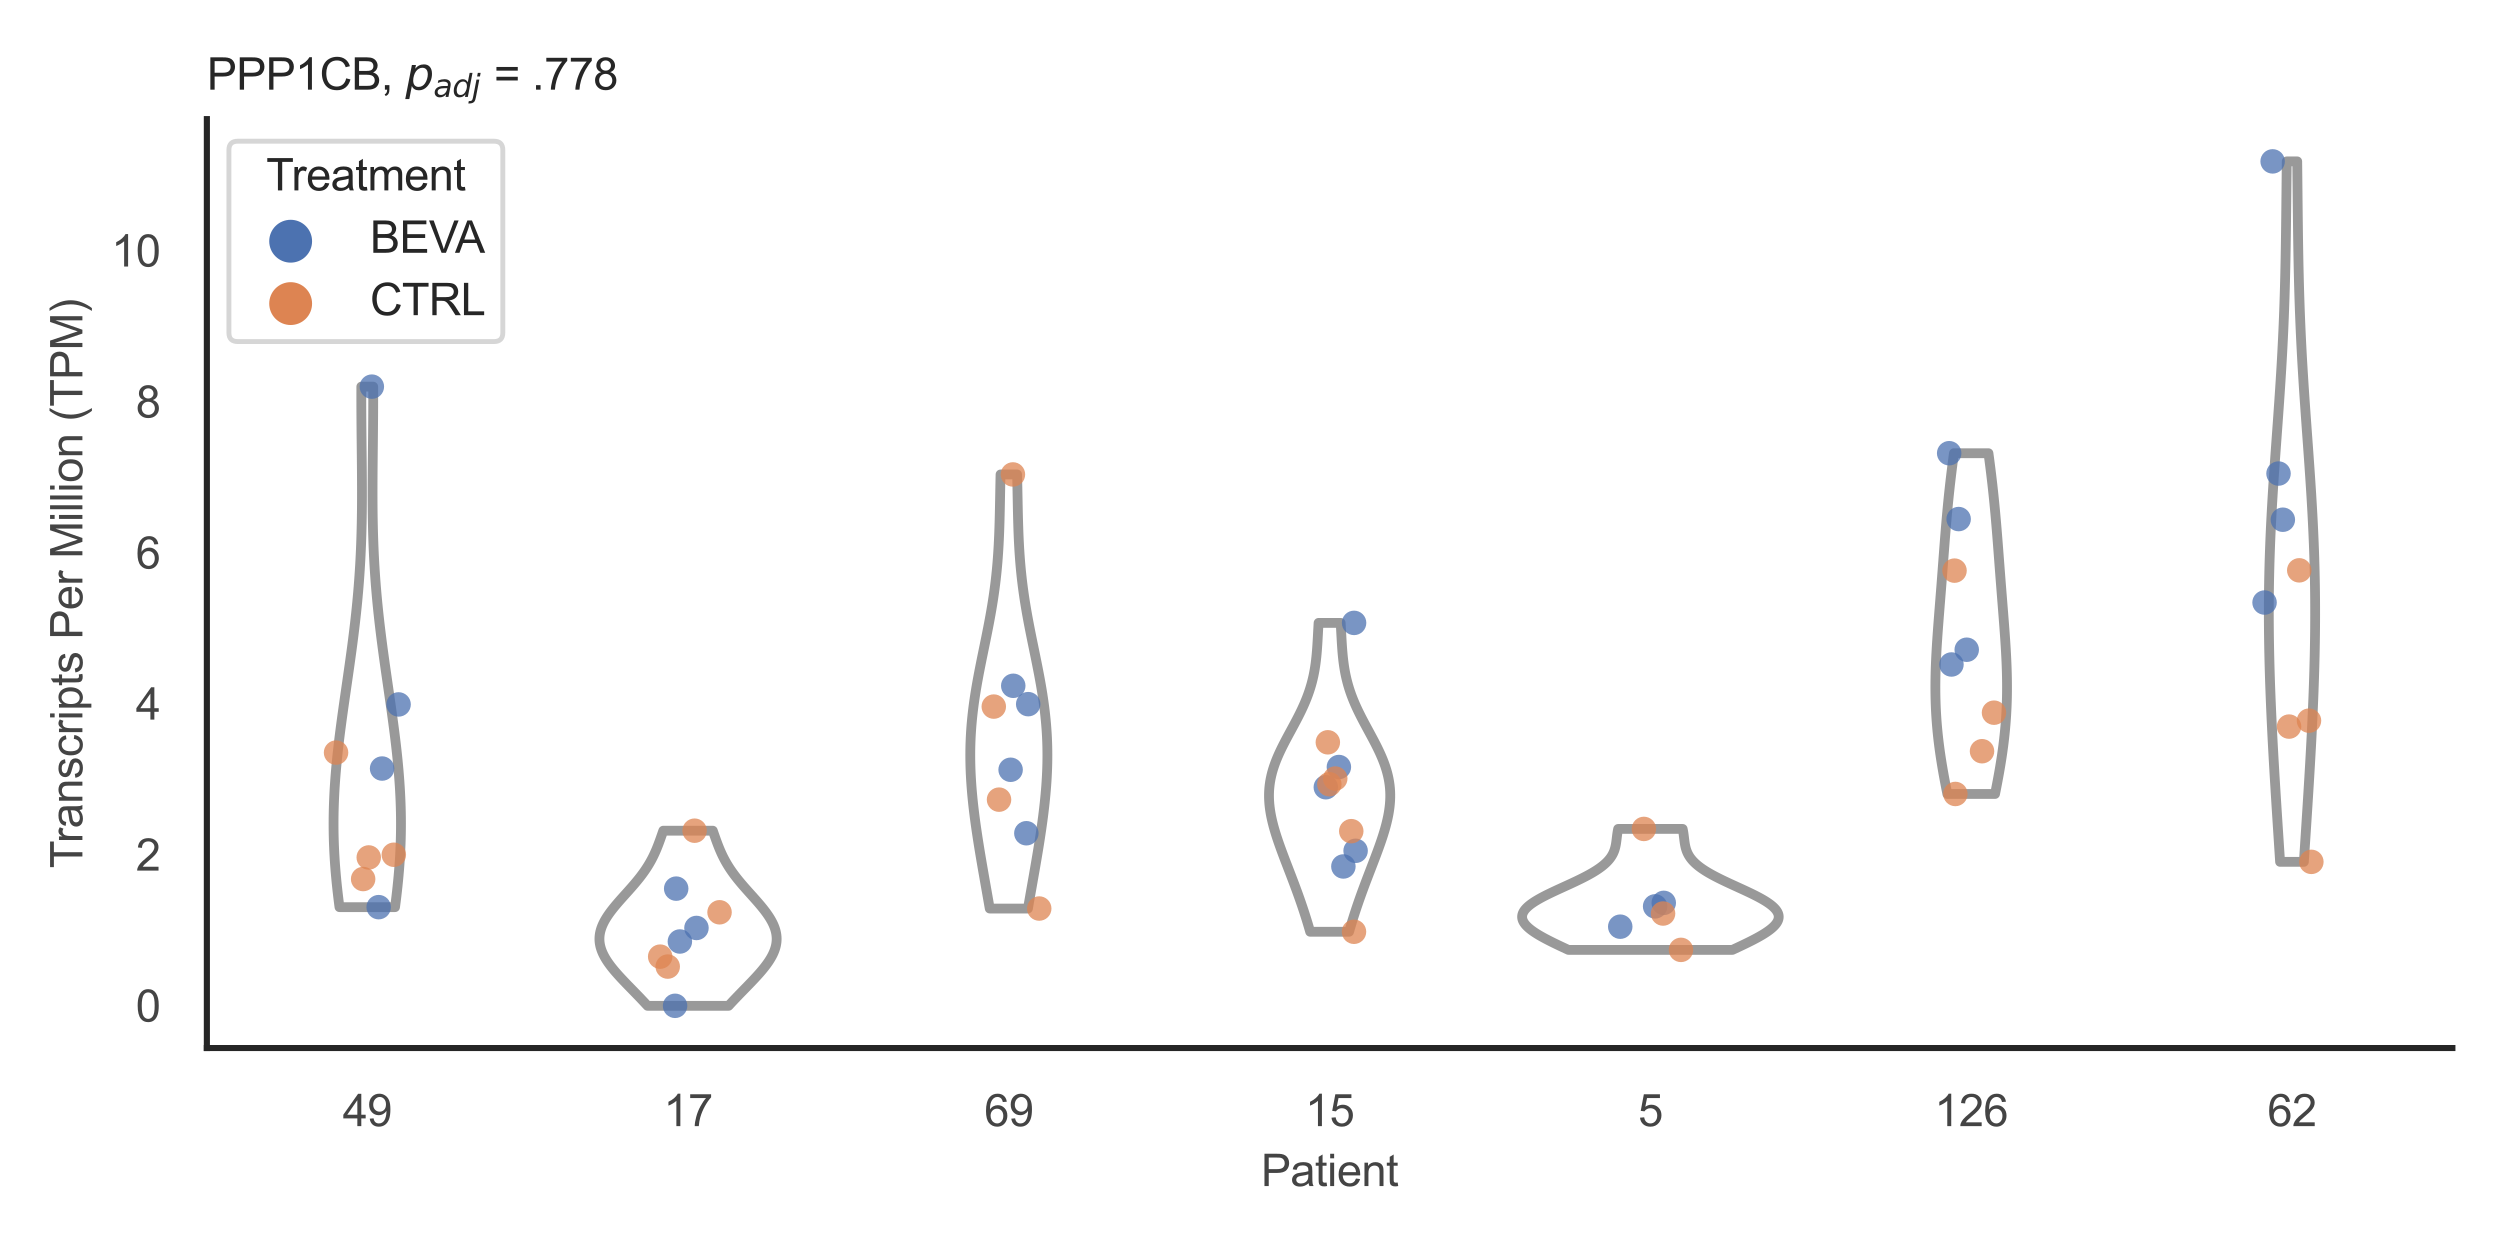 <?xml version="1.0" encoding="utf-8" standalone="no"?>
<!DOCTYPE svg PUBLIC "-//W3C//DTD SVG 1.1//EN"
  "http://www.w3.org/Graphics/SVG/1.1/DTD/svg11.dtd">
<svg xmlns:xlink="http://www.w3.org/1999/xlink" width="510.236pt" height="255.118pt" viewBox="0 0 510.236 255.118" xmlns="http://www.w3.org/2000/svg" version="1.1">
 <defs>
  <style type="text/css">*{stroke-linejoin: round; stroke-linecap: butt}</style>
 </defs>
 <g id="figure_1">
  <g id="patch_1">
   <path d="M 0 255.118 
L 510.236 255.118 
L 510.236 0 
L 0 0 
z
" style="fill: #ffffff"/>
  </g>
  <g id="axes_1">
   <g id="patch_2">
    <path d="M 42.22 213.898 
L 500.516 213.898 
L 500.516 24.32 
L 42.22 24.32 
z
" style="fill: #ffffff"/>
   </g>
   <g id="matplotlib.axis_1">
    <g id="xtick_1">
     <g id="text_1">
      <!-- 49 -->
      <g style="fill: #444444" transform="translate(69.951 229.84)scale(0.09 -0.09)">
       <defs>
        <path id="ArialMT-34" d="M 2069 0 
L 2069 1097 
L 81 1097 
L 81 1613 
L 2172 4581 
L 2631 4581 
L 2631 1613 
L 3250 1613 
L 3250 1097 
L 2631 1097 
L 2631 0 
L 2069 0 
z
M 2069 1613 
L 2069 3678 
L 634 1613 
L 2069 1613 
z
" transform="scale(0.016)"/>
        <path id="ArialMT-39" d="M 350 1059 
L 891 1109 
Q 959 728 1153 556 
Q 1347 384 1650 384 
Q 1909 384 2104 503 
Q 2300 622 2425 820 
Q 2550 1019 2634 1356 
Q 2719 1694 2719 2044 
Q 2719 2081 2716 2156 
Q 2547 1888 2255 1720 
Q 1963 1553 1622 1553 
Q 1053 1553 659 1965 
Q 266 2378 266 3053 
Q 266 3750 677 4175 
Q 1088 4600 1706 4600 
Q 2153 4600 2523 4359 
Q 2894 4119 3086 3673 
Q 3278 3228 3278 2384 
Q 3278 1506 3087 986 
Q 2897 466 2520 194 
Q 2144 -78 1638 -78 
Q 1100 -78 759 220 
Q 419 519 350 1059 
z
M 2653 3081 
Q 2653 3566 2395 3850 
Q 2138 4134 1775 4134 
Q 1400 4134 1122 3828 
Q 844 3522 844 3034 
Q 844 2597 1108 2323 
Q 1372 2050 1759 2050 
Q 2150 2050 2401 2323 
Q 2653 2597 2653 3081 
z
" transform="scale(0.016)"/>
       </defs>
       <use xlink:href="#ArialMT-34"/>
       <use xlink:href="#ArialMT-39" x="55.615"/>
      </g>
     </g>
    </g>
    <g id="xtick_2">
     <g id="text_2">
      <!-- 17 -->
      <g style="fill: #444444" transform="translate(135.421 229.84)scale(0.09 -0.09)">
       <defs>
        <path id="ArialMT-31" d="M 2384 0 
L 1822 0 
L 1822 3584 
Q 1619 3391 1289 3197 
Q 959 3003 697 2906 
L 697 3450 
Q 1169 3672 1522 3987 
Q 1875 4303 2022 4600 
L 2384 4600 
L 2384 0 
z
" transform="scale(0.016)"/>
        <path id="ArialMT-37" d="M 303 3981 
L 303 4522 
L 3269 4522 
L 3269 4084 
Q 2831 3619 2401 2847 
Q 1972 2075 1738 1259 
Q 1569 684 1522 0 
L 944 0 
Q 953 541 1156 1306 
Q 1359 2072 1739 2783 
Q 2119 3494 2547 3981 
L 303 3981 
z
" transform="scale(0.016)"/>
       </defs>
       <use xlink:href="#ArialMT-31"/>
       <use xlink:href="#ArialMT-37" x="55.615"/>
      </g>
     </g>
    </g>
    <g id="xtick_3">
     <g id="text_3">
      <!-- 69 -->
      <g style="fill: #444444" transform="translate(200.892 229.84)scale(0.09 -0.09)">
       <defs>
        <path id="ArialMT-36" d="M 3184 3459 
L 2625 3416 
Q 2550 3747 2413 3897 
Q 2184 4138 1850 4138 
Q 1581 4138 1378 3988 
Q 1113 3794 959 3422 
Q 806 3050 800 2363 
Q 1003 2672 1297 2822 
Q 1591 2972 1913 2972 
Q 2475 2972 2870 2558 
Q 3266 2144 3266 1488 
Q 3266 1056 3080 686 
Q 2894 316 2569 119 
Q 2244 -78 1831 -78 
Q 1128 -78 684 439 
Q 241 956 241 2144 
Q 241 3472 731 4075 
Q 1159 4600 1884 4600 
Q 2425 4600 2770 4297 
Q 3116 3994 3184 3459 
z
M 888 1484 
Q 888 1194 1011 928 
Q 1134 663 1356 523 
Q 1578 384 1822 384 
Q 2178 384 2434 671 
Q 2691 959 2691 1453 
Q 2691 1928 2437 2201 
Q 2184 2475 1800 2475 
Q 1419 2475 1153 2201 
Q 888 1928 888 1484 
z
" transform="scale(0.016)"/>
       </defs>
       <use xlink:href="#ArialMT-36"/>
       <use xlink:href="#ArialMT-39" x="55.615"/>
      </g>
     </g>
    </g>
    <g id="xtick_4">
     <g id="text_4">
      <!-- 15 -->
      <g style="fill: #444444" transform="translate(266.363 229.84)scale(0.09 -0.09)">
       <defs>
        <path id="ArialMT-35" d="M 266 1200 
L 856 1250 
Q 922 819 1161 601 
Q 1400 384 1738 384 
Q 2144 384 2425 690 
Q 2706 997 2706 1503 
Q 2706 1984 2436 2262 
Q 2166 2541 1728 2541 
Q 1456 2541 1237 2417 
Q 1019 2294 894 2097 
L 366 2166 
L 809 4519 
L 3088 4519 
L 3088 3981 
L 1259 3981 
L 1013 2750 
Q 1425 3038 1878 3038 
Q 2478 3038 2890 2622 
Q 3303 2206 3303 1553 
Q 3303 931 2941 478 
Q 2500 -78 1738 -78 
Q 1113 -78 717 272 
Q 322 622 266 1200 
z
" transform="scale(0.016)"/>
       </defs>
       <use xlink:href="#ArialMT-31"/>
       <use xlink:href="#ArialMT-35" x="55.615"/>
      </g>
     </g>
    </g>
    <g id="xtick_5">
     <g id="text_5">
      <!-- 5 -->
      <g style="fill: #444444" transform="translate(334.337 229.84)scale(0.09 -0.09)">
       <use xlink:href="#ArialMT-35"/>
      </g>
     </g>
    </g>
    <g id="xtick_6">
     <g id="text_6">
      <!-- 126 -->
      <g style="fill: #444444" transform="translate(394.803 229.84)scale(0.09 -0.09)">
       <defs>
        <path id="ArialMT-32" d="M 3222 541 
L 3222 0 
L 194 0 
Q 188 203 259 391 
Q 375 700 629 1000 
Q 884 1300 1366 1694 
Q 2113 2306 2375 2664 
Q 2638 3022 2638 3341 
Q 2638 3675 2398 3904 
Q 2159 4134 1775 4134 
Q 1369 4134 1125 3890 
Q 881 3647 878 3216 
L 300 3275 
Q 359 3922 746 4261 
Q 1134 4600 1788 4600 
Q 2447 4600 2831 4234 
Q 3216 3869 3216 3328 
Q 3216 3053 3103 2787 
Q 2991 2522 2730 2228 
Q 2469 1934 1863 1422 
Q 1356 997 1212 845 
Q 1069 694 975 541 
L 3222 541 
z
" transform="scale(0.016)"/>
       </defs>
       <use xlink:href="#ArialMT-31"/>
       <use xlink:href="#ArialMT-32" x="55.615"/>
       <use xlink:href="#ArialMT-36" x="111.23"/>
      </g>
     </g>
    </g>
    <g id="xtick_7">
     <g id="text_7">
      <!-- 62 -->
      <g style="fill: #444444" transform="translate(462.776 229.84)scale(0.09 -0.09)">
       <use xlink:href="#ArialMT-36"/>
       <use xlink:href="#ArialMT-32" x="55.615"/>
      </g>
     </g>
    </g>
    <g id="text_8">
     <!-- Patient -->
     <g style="fill: #444444" transform="translate(257.359 242.071)scale(0.09 -0.09)">
      <defs>
       <path id="ArialMT-50" d="M 494 0 
L 494 4581 
L 2222 4581 
Q 2678 4581 2919 4538 
Q 3256 4481 3484 4323 
Q 3713 4166 3852 3881 
Q 3991 3597 3991 3256 
Q 3991 2672 3619 2267 
Q 3247 1863 2275 1863 
L 1100 1863 
L 1100 0 
L 494 0 
z
M 1100 2403 
L 2284 2403 
Q 2872 2403 3119 2622 
Q 3366 2841 3366 3238 
Q 3366 3525 3220 3729 
Q 3075 3934 2838 4000 
Q 2684 4041 2272 4041 
L 1100 4041 
L 1100 2403 
z
" transform="scale(0.016)"/>
       <path id="ArialMT-61" d="M 2588 409 
Q 2275 144 1986 34 
Q 1697 -75 1366 -75 
Q 819 -75 525 192 
Q 231 459 231 875 
Q 231 1119 342 1320 
Q 453 1522 633 1644 
Q 813 1766 1038 1828 
Q 1203 1872 1538 1913 
Q 2219 1994 2541 2106 
Q 2544 2222 2544 2253 
Q 2544 2597 2384 2738 
Q 2169 2928 1744 2928 
Q 1347 2928 1158 2789 
Q 969 2650 878 2297 
L 328 2372 
Q 403 2725 575 2942 
Q 747 3159 1072 3276 
Q 1397 3394 1825 3394 
Q 2250 3394 2515 3294 
Q 2781 3194 2906 3042 
Q 3031 2891 3081 2659 
Q 3109 2516 3109 2141 
L 3109 1391 
Q 3109 606 3145 398 
Q 3181 191 3288 0 
L 2700 0 
Q 2613 175 2588 409 
z
M 2541 1666 
Q 2234 1541 1622 1453 
Q 1275 1403 1131 1340 
Q 988 1278 909 1158 
Q 831 1038 831 891 
Q 831 666 1001 516 
Q 1172 366 1500 366 
Q 1825 366 2078 508 
Q 2331 650 2450 897 
Q 2541 1088 2541 1459 
L 2541 1666 
z
" transform="scale(0.016)"/>
       <path id="ArialMT-74" d="M 1650 503 
L 1731 6 
Q 1494 -44 1306 -44 
Q 1000 -44 831 53 
Q 663 150 594 308 
Q 525 466 525 972 
L 525 2881 
L 113 2881 
L 113 3319 
L 525 3319 
L 525 4141 
L 1084 4478 
L 1084 3319 
L 1650 3319 
L 1650 2881 
L 1084 2881 
L 1084 941 
Q 1084 700 1114 631 
Q 1144 563 1211 522 
Q 1278 481 1403 481 
Q 1497 481 1650 503 
z
" transform="scale(0.016)"/>
       <path id="ArialMT-69" d="M 425 3934 
L 425 4581 
L 988 4581 
L 988 3934 
L 425 3934 
z
M 425 0 
L 425 3319 
L 988 3319 
L 988 0 
L 425 0 
z
" transform="scale(0.016)"/>
       <path id="ArialMT-65" d="M 2694 1069 
L 3275 997 
Q 3138 488 2766 206 
Q 2394 -75 1816 -75 
Q 1088 -75 661 373 
Q 234 822 234 1631 
Q 234 2469 665 2931 
Q 1097 3394 1784 3394 
Q 2450 3394 2872 2941 
Q 3294 2488 3294 1666 
Q 3294 1616 3291 1516 
L 816 1516 
Q 847 969 1125 678 
Q 1403 388 1819 388 
Q 2128 388 2347 550 
Q 2566 713 2694 1069 
z
M 847 1978 
L 2700 1978 
Q 2663 2397 2488 2606 
Q 2219 2931 1791 2931 
Q 1403 2931 1139 2672 
Q 875 2413 847 1978 
z
" transform="scale(0.016)"/>
       <path id="ArialMT-6e" d="M 422 0 
L 422 3319 
L 928 3319 
L 928 2847 
Q 1294 3394 1984 3394 
Q 2284 3394 2536 3286 
Q 2788 3178 2913 3003 
Q 3038 2828 3088 2588 
Q 3119 2431 3119 2041 
L 3119 0 
L 2556 0 
L 2556 2019 
Q 2556 2363 2490 2533 
Q 2425 2703 2258 2804 
Q 2091 2906 1866 2906 
Q 1506 2906 1245 2678 
Q 984 2450 984 1813 
L 984 0 
L 422 0 
z
" transform="scale(0.016)"/>
      </defs>
      <use xlink:href="#ArialMT-50"/>
      <use xlink:href="#ArialMT-61" x="66.699"/>
      <use xlink:href="#ArialMT-74" x="122.314"/>
      <use xlink:href="#ArialMT-69" x="150.098"/>
      <use xlink:href="#ArialMT-65" x="172.314"/>
      <use xlink:href="#ArialMT-6e" x="227.93"/>
      <use xlink:href="#ArialMT-74" x="283.545"/>
     </g>
    </g>
   </g>
   <g id="matplotlib.axis_2">
    <g id="ytick_1">
     <g id="text_9">
      <!-- 0 -->
      <g style="fill: #444444" transform="translate(27.715 208.502)scale(0.09 -0.09)">
       <defs>
        <path id="ArialMT-30" d="M 266 2259 
Q 266 3072 433 3567 
Q 600 4063 929 4331 
Q 1259 4600 1759 4600 
Q 2128 4600 2406 4451 
Q 2684 4303 2865 4023 
Q 3047 3744 3150 3342 
Q 3253 2941 3253 2259 
Q 3253 1453 3087 958 
Q 2922 463 2592 192 
Q 2263 -78 1759 -78 
Q 1097 -78 719 397 
Q 266 969 266 2259 
z
M 844 2259 
Q 844 1131 1108 757 
Q 1372 384 1759 384 
Q 2147 384 2411 759 
Q 2675 1134 2675 2259 
Q 2675 3391 2411 3762 
Q 2147 4134 1753 4134 
Q 1366 4134 1134 3806 
Q 844 3388 844 2259 
z
" transform="scale(0.016)"/>
       </defs>
       <use xlink:href="#ArialMT-30"/>
      </g>
     </g>
    </g>
    <g id="ytick_2">
     <g id="text_10">
      <!-- 2 -->
      <g style="fill: #444444" transform="translate(27.715 177.681)scale(0.09 -0.09)">
       <use xlink:href="#ArialMT-32"/>
      </g>
     </g>
    </g>
    <g id="ytick_3">
     <g id="text_11">
      <!-- 4 -->
      <g style="fill: #444444" transform="translate(27.715 146.861)scale(0.09 -0.09)">
       <use xlink:href="#ArialMT-34"/>
      </g>
     </g>
    </g>
    <g id="ytick_4">
     <g id="text_12">
      <!-- 6 -->
      <g style="fill: #444444" transform="translate(27.715 116.04)scale(0.09 -0.09)">
       <use xlink:href="#ArialMT-36"/>
      </g>
     </g>
    </g>
    <g id="ytick_5">
     <g id="text_13">
      <!-- 8 -->
      <g style="fill: #444444" transform="translate(27.715 85.22)scale(0.09 -0.09)">
       <defs>
        <path id="ArialMT-38" d="M 1131 2484 
Q 781 2613 612 2850 
Q 444 3088 444 3419 
Q 444 3919 803 4259 
Q 1163 4600 1759 4600 
Q 2359 4600 2725 4251 
Q 3091 3903 3091 3403 
Q 3091 3084 2923 2848 
Q 2756 2613 2416 2484 
Q 2838 2347 3058 2040 
Q 3278 1734 3278 1309 
Q 3278 722 2862 322 
Q 2447 -78 1769 -78 
Q 1091 -78 675 323 
Q 259 725 259 1325 
Q 259 1772 486 2073 
Q 713 2375 1131 2484 
z
M 1019 3438 
Q 1019 3113 1228 2906 
Q 1438 2700 1772 2700 
Q 2097 2700 2305 2904 
Q 2513 3109 2513 3406 
Q 2513 3716 2298 3927 
Q 2084 4138 1766 4138 
Q 1444 4138 1231 3931 
Q 1019 3725 1019 3438 
z
M 838 1322 
Q 838 1081 952 856 
Q 1066 631 1291 507 
Q 1516 384 1775 384 
Q 2178 384 2440 643 
Q 2703 903 2703 1303 
Q 2703 1709 2433 1975 
Q 2163 2241 1756 2241 
Q 1359 2241 1098 1978 
Q 838 1716 838 1322 
z
" transform="scale(0.016)"/>
       </defs>
       <use xlink:href="#ArialMT-38"/>
      </g>
     </g>
    </g>
    <g id="ytick_6">
     <g id="text_14">
      <!-- 10 -->
      <g style="fill: #444444" transform="translate(22.71 54.399)scale(0.09 -0.09)">
       <use xlink:href="#ArialMT-31"/>
       <use xlink:href="#ArialMT-30" x="55.615"/>
      </g>
     </g>
    </g>
    <g id="text_15">
     <!-- Transcripts Per Million (TPM) -->
     <g style="fill: #444444" transform="translate(16.816 177.194)rotate(-90)scale(0.09 -0.09)">
      <defs>
       <path id="ArialMT-54" d="M 1659 0 
L 1659 4041 
L 150 4041 
L 150 4581 
L 3781 4581 
L 3781 4041 
L 2266 4041 
L 2266 0 
L 1659 0 
z
" transform="scale(0.016)"/>
       <path id="ArialMT-72" d="M 416 0 
L 416 3319 
L 922 3319 
L 922 2816 
Q 1116 3169 1280 3281 
Q 1444 3394 1641 3394 
Q 1925 3394 2219 3213 
L 2025 2691 
Q 1819 2813 1613 2813 
Q 1428 2813 1281 2702 
Q 1134 2591 1072 2394 
Q 978 2094 978 1738 
L 978 0 
L 416 0 
z
" transform="scale(0.016)"/>
       <path id="ArialMT-73" d="M 197 991 
L 753 1078 
Q 800 744 1014 566 
Q 1228 388 1613 388 
Q 2000 388 2187 545 
Q 2375 703 2375 916 
Q 2375 1106 2209 1216 
Q 2094 1291 1634 1406 
Q 1016 1563 777 1677 
Q 538 1791 414 1992 
Q 291 2194 291 2438 
Q 291 2659 392 2848 
Q 494 3038 669 3163 
Q 800 3259 1026 3326 
Q 1253 3394 1513 3394 
Q 1903 3394 2198 3281 
Q 2494 3169 2634 2976 
Q 2775 2784 2828 2463 
L 2278 2388 
Q 2241 2644 2061 2787 
Q 1881 2931 1553 2931 
Q 1166 2931 1000 2803 
Q 834 2675 834 2503 
Q 834 2394 903 2306 
Q 972 2216 1119 2156 
Q 1203 2125 1616 2013 
Q 2213 1853 2448 1751 
Q 2684 1650 2818 1456 
Q 2953 1263 2953 975 
Q 2953 694 2789 445 
Q 2625 197 2315 61 
Q 2006 -75 1616 -75 
Q 969 -75 630 194 
Q 291 463 197 991 
z
" transform="scale(0.016)"/>
       <path id="ArialMT-63" d="M 2588 1216 
L 3141 1144 
Q 3050 572 2676 248 
Q 2303 -75 1759 -75 
Q 1078 -75 664 370 
Q 250 816 250 1647 
Q 250 2184 428 2587 
Q 606 2991 970 3192 
Q 1334 3394 1763 3394 
Q 2303 3394 2647 3120 
Q 2991 2847 3088 2344 
L 2541 2259 
Q 2463 2594 2264 2762 
Q 2066 2931 1784 2931 
Q 1359 2931 1093 2626 
Q 828 2322 828 1663 
Q 828 994 1084 691 
Q 1341 388 1753 388 
Q 2084 388 2306 591 
Q 2528 794 2588 1216 
z
" transform="scale(0.016)"/>
       <path id="ArialMT-70" d="M 422 -1272 
L 422 3319 
L 934 3319 
L 934 2888 
Q 1116 3141 1344 3267 
Q 1572 3394 1897 3394 
Q 2322 3394 2647 3175 
Q 2972 2956 3137 2557 
Q 3303 2159 3303 1684 
Q 3303 1175 3120 767 
Q 2938 359 2589 142 
Q 2241 -75 1856 -75 
Q 1575 -75 1351 44 
Q 1128 163 984 344 
L 984 -1272 
L 422 -1272 
z
M 931 1641 
Q 931 1000 1190 694 
Q 1450 388 1819 388 
Q 2194 388 2461 705 
Q 2728 1022 2728 1688 
Q 2728 2322 2467 2637 
Q 2206 2953 1844 2953 
Q 1484 2953 1207 2617 
Q 931 2281 931 1641 
z
" transform="scale(0.016)"/>
       <path id="ArialMT-20" transform="scale(0.016)"/>
       <path id="ArialMT-4d" d="M 475 0 
L 475 4581 
L 1388 4581 
L 2472 1338 
Q 2622 884 2691 659 
Q 2769 909 2934 1394 
L 4031 4581 
L 4847 4581 
L 4847 0 
L 4263 0 
L 4263 3834 
L 2931 0 
L 2384 0 
L 1059 3900 
L 1059 0 
L 475 0 
z
" transform="scale(0.016)"/>
       <path id="ArialMT-6c" d="M 409 0 
L 409 4581 
L 972 4581 
L 972 0 
L 409 0 
z
" transform="scale(0.016)"/>
       <path id="ArialMT-6f" d="M 213 1659 
Q 213 2581 725 3025 
Q 1153 3394 1769 3394 
Q 2453 3394 2887 2945 
Q 3322 2497 3322 1706 
Q 3322 1066 3130 698 
Q 2938 331 2570 128 
Q 2203 -75 1769 -75 
Q 1072 -75 642 372 
Q 213 819 213 1659 
z
M 791 1659 
Q 791 1022 1069 705 
Q 1347 388 1769 388 
Q 2188 388 2466 706 
Q 2744 1025 2744 1678 
Q 2744 2294 2464 2611 
Q 2184 2928 1769 2928 
Q 1347 2928 1069 2612 
Q 791 2297 791 1659 
z
" transform="scale(0.016)"/>
       <path id="ArialMT-28" d="M 1497 -1347 
Q 1031 -759 709 28 
Q 388 816 388 1659 
Q 388 2403 628 3084 
Q 909 3875 1497 4659 
L 1900 4659 
Q 1522 4009 1400 3731 
Q 1209 3300 1100 2831 
Q 966 2247 966 1656 
Q 966 153 1900 -1347 
L 1497 -1347 
z
" transform="scale(0.016)"/>
       <path id="ArialMT-29" d="M 791 -1347 
L 388 -1347 
Q 1322 153 1322 1656 
Q 1322 2244 1188 2822 
Q 1081 3291 891 3722 
Q 769 4003 388 4659 
L 791 4659 
Q 1378 3875 1659 3084 
Q 1900 2403 1900 1659 
Q 1900 816 1576 28 
Q 1253 -759 791 -1347 
z
" transform="scale(0.016)"/>
      </defs>
      <use xlink:href="#ArialMT-54"/>
      <use xlink:href="#ArialMT-72" x="57.334"/>
      <use xlink:href="#ArialMT-61" x="90.635"/>
      <use xlink:href="#ArialMT-6e" x="146.25"/>
      <use xlink:href="#ArialMT-73" x="201.865"/>
      <use xlink:href="#ArialMT-63" x="251.865"/>
      <use xlink:href="#ArialMT-72" x="301.865"/>
      <use xlink:href="#ArialMT-69" x="335.166"/>
      <use xlink:href="#ArialMT-70" x="357.383"/>
      <use xlink:href="#ArialMT-74" x="412.998"/>
      <use xlink:href="#ArialMT-73" x="440.781"/>
      <use xlink:href="#ArialMT-20" x="490.781"/>
      <use xlink:href="#ArialMT-50" x="518.564"/>
      <use xlink:href="#ArialMT-65" x="585.264"/>
      <use xlink:href="#ArialMT-72" x="640.879"/>
      <use xlink:href="#ArialMT-20" x="674.18"/>
      <use xlink:href="#ArialMT-4d" x="701.963"/>
      <use xlink:href="#ArialMT-69" x="785.264"/>
      <use xlink:href="#ArialMT-6c" x="807.48"/>
      <use xlink:href="#ArialMT-6c" x="829.697"/>
      <use xlink:href="#ArialMT-69" x="851.914"/>
      <use xlink:href="#ArialMT-6f" x="874.131"/>
      <use xlink:href="#ArialMT-6e" x="929.746"/>
      <use xlink:href="#ArialMT-20" x="985.361"/>
      <use xlink:href="#ArialMT-28" x="1013.145"/>
      <use xlink:href="#ArialMT-54" x="1046.445"/>
      <use xlink:href="#ArialMT-50" x="1107.529"/>
      <use xlink:href="#ArialMT-4d" x="1174.229"/>
      <use xlink:href="#ArialMT-29" x="1257.529"/>
     </g>
    </g>
   </g>
   <g id="PolyCollection_1">
    <defs>
     <path id="m1475ed8a10" d="M 80.626 -69.974 
L 69.285 -69.974 
L 69.146 -71.047 
L 69.014 -72.12 
L 68.889 -73.194 
L 68.772 -74.267 
L 68.663 -75.34 
L 68.562 -76.413 
L 68.47 -77.486 
L 68.386 -78.559 
L 68.313 -79.632 
L 68.249 -80.705 
L 68.195 -81.778 
L 68.15 -82.851 
L 68.116 -83.924 
L 68.092 -84.997 
L 68.078 -86.07 
L 68.075 -87.143 
L 68.081 -88.216 
L 68.098 -89.289 
L 68.124 -90.362 
L 68.16 -91.435 
L 68.206 -92.508 
L 68.26 -93.582 
L 68.324 -94.655 
L 68.397 -95.728 
L 68.477 -96.801 
L 68.566 -97.874 
L 68.663 -98.947 
L 68.766 -100.02 
L 68.877 -101.093 
L 68.993 -102.166 
L 69.116 -103.239 
L 69.244 -104.312 
L 69.377 -105.385 
L 69.515 -106.458 
L 69.656 -107.531 
L 69.801 -108.604 
L 69.949 -109.677 
L 70.099 -110.75 
L 70.252 -111.823 
L 70.405 -112.896 
L 70.56 -113.97 
L 70.715 -115.043 
L 70.87 -116.116 
L 71.025 -117.189 
L 71.179 -118.262 
L 71.331 -119.335 
L 71.481 -120.408 
L 71.629 -121.481 
L 71.775 -122.554 
L 71.917 -123.627 
L 72.056 -124.7 
L 72.19 -125.773 
L 72.321 -126.846 
L 72.448 -127.919 
L 72.569 -128.992 
L 72.686 -130.065 
L 72.797 -131.138 
L 72.904 -132.211 
L 73.004 -133.285 
L 73.099 -134.358 
L 73.189 -135.431 
L 73.272 -136.504 
L 73.35 -137.577 
L 73.422 -138.65 
L 73.488 -139.723 
L 73.548 -140.796 
L 73.602 -141.869 
L 73.651 -142.942 
L 73.695 -144.015 
L 73.733 -145.088 
L 73.766 -146.161 
L 73.794 -147.234 
L 73.818 -148.307 
L 73.837 -149.38 
L 73.852 -150.453 
L 73.863 -151.526 
L 73.87 -152.599 
L 73.874 -153.673 
L 73.875 -154.746 
L 73.873 -155.819 
L 73.869 -156.892 
L 73.863 -157.965 
L 73.856 -159.038 
L 73.847 -160.111 
L 73.836 -161.184 
L 73.826 -162.257 
L 73.814 -163.33 
L 73.803 -164.403 
L 73.792 -165.476 
L 73.781 -166.549 
L 73.771 -167.622 
L 73.762 -168.695 
L 73.755 -169.768 
L 73.748 -170.841 
L 73.743 -171.914 
L 73.74 -172.988 
L 73.739 -174.061 
L 73.74 -175.134 
L 73.743 -176.207 
L 76.168 -176.207 
L 76.168 -176.207 
L 76.171 -175.134 
L 76.172 -174.061 
L 76.17 -172.988 
L 76.167 -171.914 
L 76.163 -170.841 
L 76.156 -169.768 
L 76.148 -168.695 
L 76.139 -167.622 
L 76.13 -166.549 
L 76.119 -165.476 
L 76.108 -164.403 
L 76.096 -163.33 
L 76.085 -162.257 
L 76.074 -161.184 
L 76.064 -160.111 
L 76.055 -159.038 
L 76.048 -157.965 
L 76.042 -156.892 
L 76.038 -155.819 
L 76.036 -154.746 
L 76.037 -153.673 
L 76.041 -152.599 
L 76.048 -151.526 
L 76.059 -150.453 
L 76.074 -149.38 
L 76.093 -148.307 
L 76.117 -147.234 
L 76.145 -146.161 
L 76.178 -145.088 
L 76.216 -144.015 
L 76.26 -142.942 
L 76.309 -141.869 
L 76.363 -140.796 
L 76.423 -139.723 
L 76.489 -138.65 
L 76.561 -137.577 
L 76.639 -136.504 
L 76.722 -135.431 
L 76.812 -134.358 
L 76.907 -133.285 
L 77.007 -132.211 
L 77.114 -131.138 
L 77.225 -130.065 
L 77.342 -128.992 
L 77.463 -127.919 
L 77.59 -126.846 
L 77.72 -125.773 
L 77.855 -124.7 
L 77.994 -123.627 
L 78.136 -122.554 
L 78.282 -121.481 
L 78.43 -120.408 
L 78.58 -119.335 
L 78.732 -118.262 
L 78.886 -117.189 
L 79.04 -116.116 
L 79.196 -115.043 
L 79.351 -113.97 
L 79.505 -112.896 
L 79.659 -111.823 
L 79.812 -110.75 
L 79.962 -109.677 
L 80.11 -108.604 
L 80.255 -107.531 
L 80.396 -106.458 
L 80.534 -105.385 
L 80.667 -104.312 
L 80.795 -103.239 
L 80.918 -102.166 
L 81.034 -101.093 
L 81.145 -100.02 
L 81.248 -98.947 
L 81.345 -97.874 
L 81.433 -96.801 
L 81.514 -95.728 
L 81.587 -94.655 
L 81.65 -93.582 
L 81.705 -92.508 
L 81.751 -91.435 
L 81.787 -90.362 
L 81.813 -89.289 
L 81.83 -88.216 
L 81.836 -87.143 
L 81.832 -86.07 
L 81.819 -84.997 
L 81.795 -83.924 
L 81.761 -82.851 
L 81.716 -81.778 
L 81.662 -80.705 
L 81.598 -79.632 
L 81.524 -78.559 
L 81.441 -77.486 
L 81.349 -76.413 
L 81.248 -75.34 
L 81.139 -74.267 
L 81.022 -73.194 
L 80.897 -72.12 
L 80.765 -71.047 
L 80.626 -69.974 
z
" style="stroke: #999999; stroke-width: 2"/>
    </defs>
    <g clip-path="url(#pec3af74bd7)">
     <use xlink:href="#m1475ed8a10" x="0" y="255.118" style="fill: #ffffff; stroke: #999999; stroke-width: 2"/>
    </g>
   </g>
   <g id="PolyCollection_2">
    <defs>
     <path id="m3acb3f31a2" d="M 148.698 -49.837 
L 132.155 -49.837 
L 131.824 -50.198 
L 131.49 -50.559 
L 131.151 -50.92 
L 130.809 -51.281 
L 130.464 -51.642 
L 130.116 -52.003 
L 129.767 -52.364 
L 129.416 -52.725 
L 129.064 -53.086 
L 128.712 -53.447 
L 128.36 -53.808 
L 128.01 -54.169 
L 127.662 -54.53 
L 127.317 -54.892 
L 126.976 -55.253 
L 126.639 -55.614 
L 126.309 -55.975 
L 125.985 -56.336 
L 125.668 -56.697 
L 125.36 -57.058 
L 125.062 -57.419 
L 124.774 -57.78 
L 124.499 -58.141 
L 124.236 -58.502 
L 123.986 -58.863 
L 123.751 -59.224 
L 123.532 -59.585 
L 123.329 -59.946 
L 123.143 -60.307 
L 122.975 -60.668 
L 122.826 -61.029 
L 122.696 -61.39 
L 122.585 -61.751 
L 122.495 -62.112 
L 122.425 -62.473 
L 122.376 -62.834 
L 122.348 -63.195 
L 122.342 -63.556 
L 122.356 -63.917 
L 122.391 -64.278 
L 122.447 -64.639 
L 122.524 -65 
L 122.621 -65.361 
L 122.737 -65.722 
L 122.873 -66.083 
L 123.027 -66.444 
L 123.199 -66.805 
L 123.388 -67.166 
L 123.594 -67.527 
L 123.815 -67.888 
L 124.051 -68.249 
L 124.3 -68.61 
L 124.561 -68.971 
L 124.834 -69.332 
L 125.117 -69.693 
L 125.409 -70.055 
L 125.71 -70.416 
L 126.017 -70.777 
L 126.33 -71.138 
L 126.647 -71.499 
L 126.968 -71.86 
L 127.291 -72.221 
L 127.616 -72.582 
L 127.94 -72.943 
L 128.263 -73.304 
L 128.584 -73.665 
L 128.902 -74.026 
L 129.216 -74.387 
L 129.525 -74.748 
L 129.829 -75.109 
L 130.126 -75.47 
L 130.417 -75.831 
L 130.7 -76.192 
L 130.974 -76.553 
L 131.24 -76.914 
L 131.498 -77.275 
L 131.746 -77.636 
L 131.985 -77.997 
L 132.215 -78.358 
L 132.436 -78.719 
L 132.647 -79.08 
L 132.85 -79.441 
L 133.044 -79.802 
L 133.23 -80.163 
L 133.407 -80.524 
L 133.578 -80.885 
L 133.741 -81.246 
L 133.898 -81.607 
L 134.049 -81.968 
L 134.194 -82.329 
L 134.335 -82.69 
L 134.473 -83.051 
L 134.606 -83.412 
L 134.737 -83.773 
L 134.866 -84.134 
L 134.993 -84.495 
L 135.12 -84.856 
L 135.245 -85.218 
L 135.371 -85.579 
L 145.482 -85.579 
L 145.482 -85.579 
L 145.607 -85.218 
L 145.733 -84.856 
L 145.859 -84.495 
L 145.987 -84.134 
L 146.115 -83.773 
L 146.246 -83.412 
L 146.38 -83.051 
L 146.517 -82.69 
L 146.658 -82.329 
L 146.804 -81.968 
L 146.955 -81.607 
L 147.112 -81.246 
L 147.275 -80.885 
L 147.445 -80.524 
L 147.623 -80.163 
L 147.809 -79.802 
L 148.003 -79.441 
L 148.205 -79.08 
L 148.417 -78.719 
L 148.638 -78.358 
L 148.867 -77.997 
L 149.107 -77.636 
L 149.355 -77.275 
L 149.612 -76.914 
L 149.878 -76.553 
L 150.153 -76.192 
L 150.436 -75.831 
L 150.726 -75.47 
L 151.024 -75.109 
L 151.327 -74.748 
L 151.636 -74.387 
L 151.951 -74.026 
L 152.269 -73.665 
L 152.59 -73.304 
L 152.913 -72.943 
L 153.237 -72.582 
L 153.561 -72.221 
L 153.884 -71.86 
L 154.205 -71.499 
L 154.523 -71.138 
L 154.836 -70.777 
L 155.143 -70.416 
L 155.443 -70.055 
L 155.736 -69.693 
L 156.019 -69.332 
L 156.292 -68.971 
L 156.553 -68.61 
L 156.802 -68.249 
L 157.038 -67.888 
L 157.259 -67.527 
L 157.464 -67.166 
L 157.653 -66.805 
L 157.826 -66.444 
L 157.98 -66.083 
L 158.116 -65.722 
L 158.232 -65.361 
L 158.329 -65 
L 158.405 -64.639 
L 158.462 -64.278 
L 158.497 -63.917 
L 158.511 -63.556 
L 158.504 -63.195 
L 158.476 -62.834 
L 158.427 -62.473 
L 158.358 -62.112 
L 158.268 -61.751 
L 158.157 -61.39 
L 158.027 -61.029 
L 157.878 -60.668 
L 157.71 -60.307 
L 157.524 -59.946 
L 157.321 -59.585 
L 157.101 -59.224 
L 156.867 -58.863 
L 156.617 -58.502 
L 156.354 -58.141 
L 156.078 -57.78 
L 155.791 -57.419 
L 155.493 -57.058 
L 155.185 -56.697 
L 154.868 -56.336 
L 154.544 -55.975 
L 154.213 -55.614 
L 153.877 -55.253 
L 153.535 -54.892 
L 153.19 -54.53 
L 152.842 -54.169 
L 152.492 -53.808 
L 152.141 -53.447 
L 151.789 -53.086 
L 151.437 -52.725 
L 151.086 -52.364 
L 150.736 -52.003 
L 150.389 -51.642 
L 150.044 -51.281 
L 149.702 -50.92 
L 149.363 -50.559 
L 149.028 -50.198 
L 148.698 -49.837 
z
" style="stroke: #999999; stroke-width: 2"/>
    </defs>
    <g clip-path="url(#pec3af74bd7)">
     <use xlink:href="#m3acb3f31a2" x="0" y="255.118" style="fill: #ffffff; stroke: #999999; stroke-width: 2"/>
    </g>
   </g>
   <g id="PolyCollection_3">
    <defs>
     <path id="m3ade5b3dfc" d="M 209.796 -69.691 
L 201.999 -69.691 
L 201.843 -70.586 
L 201.687 -71.48 
L 201.529 -72.375 
L 201.372 -73.27 
L 201.214 -74.165 
L 201.056 -75.06 
L 200.899 -75.955 
L 200.742 -76.85 
L 200.586 -77.745 
L 200.431 -78.64 
L 200.278 -79.535 
L 200.127 -80.429 
L 199.978 -81.324 
L 199.832 -82.219 
L 199.689 -83.114 
L 199.549 -84.009 
L 199.413 -84.904 
L 199.28 -85.799 
L 199.152 -86.694 
L 199.029 -87.589 
L 198.911 -88.484 
L 198.799 -89.378 
L 198.693 -90.273 
L 198.593 -91.168 
L 198.5 -92.063 
L 198.414 -92.958 
L 198.336 -93.853 
L 198.266 -94.748 
L 198.204 -95.643 
L 198.151 -96.538 
L 198.106 -97.433 
L 198.072 -98.327 
L 198.047 -99.222 
L 198.032 -100.117 
L 198.027 -101.012 
L 198.032 -101.907 
L 198.048 -102.802 
L 198.075 -103.697 
L 198.113 -104.592 
L 198.161 -105.487 
L 198.22 -106.382 
L 198.29 -107.276 
L 198.37 -108.171 
L 198.461 -109.066 
L 198.562 -109.961 
L 198.672 -110.856 
L 198.792 -111.751 
L 198.921 -112.646 
L 199.059 -113.541 
L 199.204 -114.436 
L 199.356 -115.331 
L 199.516 -116.225 
L 199.681 -117.12 
L 199.851 -118.015 
L 200.025 -118.91 
L 200.204 -119.805 
L 200.384 -120.7 
L 200.567 -121.595 
L 200.751 -122.49 
L 200.935 -123.385 
L 201.118 -124.28 
L 201.3 -125.174 
L 201.479 -126.069 
L 201.656 -126.964 
L 201.829 -127.859 
L 201.997 -128.754 
L 202.16 -129.649 
L 202.317 -130.544 
L 202.469 -131.439 
L 202.613 -132.334 
L 202.751 -133.229 
L 202.881 -134.124 
L 203.004 -135.018 
L 203.119 -135.913 
L 203.227 -136.808 
L 203.326 -137.703 
L 203.418 -138.598 
L 203.502 -139.493 
L 203.579 -140.388 
L 203.649 -141.283 
L 203.712 -142.178 
L 203.768 -143.073 
L 203.819 -143.967 
L 203.863 -144.862 
L 203.903 -145.757 
L 203.938 -146.652 
L 203.969 -147.547 
L 203.996 -148.442 
L 204.02 -149.337 
L 204.042 -150.232 
L 204.062 -151.127 
L 204.08 -152.022 
L 204.098 -152.916 
L 204.115 -153.811 
L 204.131 -154.706 
L 204.149 -155.601 
L 204.166 -156.496 
L 204.185 -157.391 
L 204.206 -158.286 
L 207.589 -158.286 
L 207.589 -158.286 
L 207.609 -157.391 
L 207.628 -156.496 
L 207.646 -155.601 
L 207.663 -154.706 
L 207.68 -153.811 
L 207.697 -152.916 
L 207.714 -152.022 
L 207.732 -151.127 
L 207.752 -150.232 
L 207.774 -149.337 
L 207.798 -148.442 
L 207.826 -147.547 
L 207.856 -146.652 
L 207.891 -145.757 
L 207.931 -144.862 
L 207.976 -143.967 
L 208.026 -143.073 
L 208.083 -142.178 
L 208.146 -141.283 
L 208.215 -140.388 
L 208.292 -139.493 
L 208.376 -138.598 
L 208.468 -137.703 
L 208.568 -136.808 
L 208.675 -135.913 
L 208.79 -135.018 
L 208.913 -134.124 
L 209.043 -133.229 
L 209.181 -132.334 
L 209.326 -131.439 
L 209.477 -130.544 
L 209.634 -129.649 
L 209.798 -128.754 
L 209.966 -127.859 
L 210.139 -126.964 
L 210.315 -126.069 
L 210.495 -125.174 
L 210.676 -124.28 
L 210.86 -123.385 
L 211.044 -122.49 
L 211.227 -121.595 
L 211.41 -120.7 
L 211.591 -119.805 
L 211.769 -118.91 
L 211.944 -118.015 
L 212.114 -117.12 
L 212.279 -116.225 
L 212.438 -115.331 
L 212.591 -114.436 
L 212.736 -113.541 
L 212.873 -112.646 
L 213.002 -111.751 
L 213.122 -110.856 
L 213.233 -109.961 
L 213.333 -109.066 
L 213.424 -108.171 
L 213.505 -107.276 
L 213.574 -106.382 
L 213.634 -105.487 
L 213.682 -104.592 
L 213.719 -103.697 
L 213.746 -102.802 
L 213.762 -101.907 
L 213.768 -101.012 
L 213.763 -100.117 
L 213.748 -99.222 
L 213.723 -98.327 
L 213.688 -97.433 
L 213.644 -96.538 
L 213.591 -95.643 
L 213.529 -94.748 
L 213.458 -93.853 
L 213.38 -92.958 
L 213.294 -92.063 
L 213.201 -91.168 
L 213.101 -90.273 
L 212.995 -89.378 
L 212.883 -88.484 
L 212.765 -87.589 
L 212.642 -86.694 
L 212.514 -85.799 
L 212.382 -84.904 
L 212.246 -84.009 
L 212.106 -83.114 
L 211.962 -82.219 
L 211.816 -81.324 
L 211.667 -80.429 
L 211.516 -79.535 
L 211.363 -78.64 
L 211.209 -77.745 
L 211.053 -76.85 
L 210.896 -75.955 
L 210.738 -75.06 
L 210.581 -74.165 
L 210.423 -73.27 
L 210.265 -72.375 
L 210.108 -71.48 
L 209.951 -70.586 
L 209.796 -69.691 
z
" style="stroke: #999999; stroke-width: 2"/>
    </defs>
    <g clip-path="url(#pec3af74bd7)">
     <use xlink:href="#m3ade5b3dfc" x="0" y="255.118" style="fill: #ffffff; stroke: #999999; stroke-width: 2"/>
    </g>
   </g>
   <g id="PolyCollection_4">
    <defs>
     <path id="m8034881548" d="M 275.339 -64.951 
L 267.397 -64.951 
L 267.213 -65.588 
L 267.024 -66.225 
L 266.832 -66.861 
L 266.636 -67.498 
L 266.435 -68.135 
L 266.231 -68.772 
L 266.022 -69.408 
L 265.809 -70.045 
L 265.592 -70.682 
L 265.372 -71.319 
L 265.147 -71.956 
L 264.919 -72.592 
L 264.688 -73.229 
L 264.454 -73.866 
L 264.216 -74.503 
L 263.977 -75.139 
L 263.735 -75.776 
L 263.492 -76.413 
L 263.247 -77.05 
L 263.001 -77.686 
L 262.756 -78.323 
L 262.511 -78.96 
L 262.267 -79.597 
L 262.025 -80.233 
L 261.785 -80.87 
L 261.549 -81.507 
L 261.317 -82.144 
L 261.09 -82.781 
L 260.869 -83.417 
L 260.655 -84.054 
L 260.448 -84.691 
L 260.251 -85.328 
L 260.064 -85.964 
L 259.888 -86.601 
L 259.725 -87.238 
L 259.575 -87.875 
L 259.439 -88.511 
L 259.32 -89.148 
L 259.217 -89.785 
L 259.132 -90.422 
L 259.067 -91.058 
L 259.022 -91.695 
L 258.997 -92.332 
L 258.994 -92.969 
L 259.014 -93.606 
L 259.057 -94.242 
L 259.123 -94.879 
L 259.212 -95.516 
L 259.325 -96.153 
L 259.461 -96.789 
L 259.621 -97.426 
L 259.803 -98.063 
L 260.007 -98.7 
L 260.231 -99.336 
L 260.475 -99.973 
L 260.738 -100.61 
L 261.017 -101.247 
L 261.312 -101.883 
L 261.619 -102.52 
L 261.939 -103.157 
L 262.267 -103.794 
L 262.603 -104.431 
L 262.944 -105.067 
L 263.289 -105.704 
L 263.634 -106.341 
L 263.978 -106.978 
L 264.318 -107.614 
L 264.654 -108.251 
L 264.982 -108.888 
L 265.302 -109.525 
L 265.611 -110.161 
L 265.908 -110.798 
L 266.193 -111.435 
L 266.463 -112.072 
L 266.719 -112.708 
L 266.959 -113.345 
L 267.183 -113.982 
L 267.391 -114.619 
L 267.583 -115.256 
L 267.758 -115.892 
L 267.918 -116.529 
L 268.063 -117.166 
L 268.193 -117.803 
L 268.309 -118.439 
L 268.412 -119.076 
L 268.503 -119.713 
L 268.583 -120.35 
L 268.654 -120.986 
L 268.716 -121.623 
L 268.77 -122.26 
L 268.818 -122.897 
L 268.862 -123.533 
L 268.901 -124.17 
L 268.938 -124.807 
L 268.973 -125.444 
L 269.007 -126.081 
L 269.042 -126.717 
L 269.077 -127.354 
L 269.114 -127.991 
L 273.622 -127.991 
L 273.622 -127.991 
L 273.659 -127.354 
L 273.695 -126.717 
L 273.729 -126.081 
L 273.763 -125.444 
L 273.798 -124.807 
L 273.835 -124.17 
L 273.874 -123.533 
L 273.918 -122.897 
L 273.966 -122.26 
L 274.021 -121.623 
L 274.083 -120.986 
L 274.153 -120.35 
L 274.233 -119.713 
L 274.324 -119.076 
L 274.427 -118.439 
L 274.543 -117.803 
L 274.673 -117.166 
L 274.818 -116.529 
L 274.978 -115.892 
L 275.153 -115.256 
L 275.345 -114.619 
L 275.553 -113.982 
L 275.777 -113.345 
L 276.017 -112.708 
L 276.273 -112.072 
L 276.543 -111.435 
L 276.828 -110.798 
L 277.125 -110.161 
L 277.435 -109.525 
L 277.754 -108.888 
L 278.083 -108.251 
L 278.418 -107.614 
L 278.759 -106.978 
L 279.103 -106.341 
L 279.448 -105.704 
L 279.792 -105.067 
L 280.133 -104.431 
L 280.469 -103.794 
L 280.798 -103.157 
L 281.117 -102.52 
L 281.425 -101.883 
L 281.719 -101.247 
L 281.998 -100.61 
L 282.261 -99.973 
L 282.505 -99.336 
L 282.73 -98.7 
L 282.933 -98.063 
L 283.115 -97.426 
L 283.275 -96.789 
L 283.411 -96.153 
L 283.524 -95.516 
L 283.614 -94.879 
L 283.68 -94.242 
L 283.722 -93.606 
L 283.742 -92.969 
L 283.739 -92.332 
L 283.715 -91.695 
L 283.669 -91.058 
L 283.604 -90.422 
L 283.519 -89.785 
L 283.417 -89.148 
L 283.297 -88.511 
L 283.162 -87.875 
L 283.011 -87.238 
L 282.848 -86.601 
L 282.672 -85.964 
L 282.485 -85.328 
L 282.288 -84.691 
L 282.082 -84.054 
L 281.867 -83.417 
L 281.646 -82.781 
L 281.419 -82.144 
L 281.187 -81.507 
L 280.951 -80.87 
L 280.711 -80.233 
L 280.469 -79.597 
L 280.225 -78.96 
L 279.98 -78.323 
L 279.735 -77.686 
L 279.489 -77.05 
L 279.245 -76.413 
L 279.001 -75.776 
L 278.759 -75.139 
L 278.52 -74.503 
L 278.283 -73.866 
L 278.048 -73.229 
L 277.817 -72.592 
L 277.589 -71.956 
L 277.364 -71.319 
L 277.144 -70.682 
L 276.927 -70.045 
L 276.714 -69.408 
L 276.506 -68.772 
L 276.301 -68.135 
L 276.1 -67.498 
L 275.904 -66.861 
L 275.712 -66.225 
L 275.524 -65.588 
L 275.339 -64.951 
z
" style="stroke: #999999; stroke-width: 2"/>
    </defs>
    <g clip-path="url(#pec3af74bd7)">
     <use xlink:href="#m8034881548" x="0" y="255.118" style="fill: #ffffff; stroke: #999999; stroke-width: 2"/>
    </g>
   </g>
   <g id="PolyCollection_5">
    <defs>
     <path id="m40b859423c" d="M 353.582 -61.255 
L 320.096 -61.255 
L 319.559 -61.505 
L 319.025 -61.754 
L 318.495 -62.003 
L 317.97 -62.253 
L 317.451 -62.502 
L 316.941 -62.751 
L 316.44 -63.001 
L 315.95 -63.25 
L 315.472 -63.499 
L 315.009 -63.748 
L 314.561 -63.998 
L 314.13 -64.247 
L 313.717 -64.496 
L 313.325 -64.746 
L 312.954 -64.995 
L 312.607 -65.244 
L 312.283 -65.494 
L 311.986 -65.743 
L 311.716 -65.992 
L 311.473 -66.242 
L 311.261 -66.491 
L 311.078 -66.74 
L 310.927 -66.99 
L 310.808 -67.239 
L 310.722 -67.488 
L 310.67 -67.738 
L 310.651 -67.987 
L 310.666 -68.236 
L 310.715 -68.486 
L 310.799 -68.735 
L 310.917 -68.984 
L 311.068 -69.233 
L 311.253 -69.483 
L 311.471 -69.732 
L 311.72 -69.981 
L 312 -70.231 
L 312.309 -70.48 
L 312.647 -70.729 
L 313.013 -70.979 
L 313.404 -71.228 
L 313.818 -71.477 
L 314.255 -71.727 
L 314.712 -71.976 
L 315.188 -72.225 
L 315.679 -72.475 
L 316.186 -72.724 
L 316.704 -72.973 
L 317.232 -73.223 
L 317.768 -73.472 
L 318.309 -73.721 
L 318.854 -73.97 
L 319.4 -74.22 
L 319.945 -74.469 
L 320.487 -74.718 
L 321.024 -74.968 
L 321.554 -75.217 
L 322.075 -75.466 
L 322.586 -75.716 
L 323.085 -75.965 
L 323.57 -76.214 
L 324.04 -76.464 
L 324.494 -76.713 
L 324.931 -76.962 
L 325.349 -77.212 
L 325.748 -77.461 
L 326.127 -77.71 
L 326.487 -77.96 
L 326.825 -78.209 
L 327.143 -78.458 
L 327.439 -78.708 
L 327.715 -78.957 
L 327.971 -79.206 
L 328.206 -79.455 
L 328.421 -79.705 
L 328.618 -79.954 
L 328.796 -80.203 
L 328.956 -80.453 
L 329.099 -80.702 
L 329.227 -80.951 
L 329.34 -81.201 
L 329.44 -81.45 
L 329.527 -81.699 
L 329.602 -81.949 
L 329.668 -82.198 
L 329.725 -82.447 
L 329.775 -82.697 
L 329.818 -82.946 
L 329.856 -83.195 
L 329.891 -83.445 
L 329.922 -83.694 
L 329.953 -83.943 
L 329.982 -84.192 
L 330.013 -84.442 
L 330.044 -84.691 
L 330.079 -84.94 
L 330.116 -85.19 
L 330.157 -85.439 
L 330.204 -85.688 
L 330.255 -85.938 
L 343.423 -85.938 
L 343.423 -85.938 
L 343.474 -85.688 
L 343.521 -85.439 
L 343.562 -85.19 
L 343.599 -84.94 
L 343.634 -84.691 
L 343.665 -84.442 
L 343.696 -84.192 
L 343.725 -83.943 
L 343.756 -83.694 
L 343.787 -83.445 
L 343.822 -83.195 
L 343.86 -82.946 
L 343.903 -82.697 
L 343.953 -82.447 
L 344.01 -82.198 
L 344.076 -81.949 
L 344.151 -81.699 
L 344.238 -81.45 
L 344.338 -81.201 
L 344.451 -80.951 
L 344.579 -80.702 
L 344.722 -80.453 
L 344.882 -80.203 
L 345.06 -79.954 
L 345.257 -79.705 
L 345.472 -79.455 
L 345.707 -79.206 
L 345.963 -78.957 
L 346.239 -78.708 
L 346.535 -78.458 
L 346.853 -78.209 
L 347.191 -77.96 
L 347.551 -77.71 
L 347.93 -77.461 
L 348.329 -77.212 
L 348.747 -76.962 
L 349.184 -76.713 
L 349.638 -76.464 
L 350.108 -76.214 
L 350.593 -75.965 
L 351.092 -75.716 
L 351.603 -75.466 
L 352.124 -75.217 
L 352.654 -74.968 
L 353.191 -74.718 
L 353.733 -74.469 
L 354.278 -74.22 
L 354.824 -73.97 
L 355.369 -73.721 
L 355.91 -73.472 
L 356.446 -73.223 
L 356.974 -72.973 
L 357.492 -72.724 
L 357.999 -72.475 
L 358.49 -72.225 
L 358.966 -71.976 
L 359.423 -71.727 
L 359.86 -71.477 
L 360.274 -71.228 
L 360.665 -70.979 
L 361.031 -70.729 
L 361.369 -70.48 
L 361.678 -70.231 
L 361.958 -69.981 
L 362.207 -69.732 
L 362.425 -69.483 
L 362.61 -69.233 
L 362.761 -68.984 
L 362.879 -68.735 
L 362.963 -68.486 
L 363.012 -68.236 
L 363.027 -67.987 
L 363.008 -67.738 
L 362.956 -67.488 
L 362.87 -67.239 
L 362.751 -66.99 
L 362.6 -66.74 
L 362.417 -66.491 
L 362.205 -66.242 
L 361.962 -65.992 
L 361.692 -65.743 
L 361.395 -65.494 
L 361.071 -65.244 
L 360.724 -64.995 
L 360.353 -64.746 
L 359.961 -64.496 
L 359.548 -64.247 
L 359.117 -63.998 
L 358.669 -63.748 
L 358.206 -63.499 
L 357.728 -63.25 
L 357.238 -63.001 
L 356.737 -62.751 
L 356.227 -62.502 
L 355.708 -62.253 
L 355.183 -62.003 
L 354.653 -61.754 
L 354.119 -61.505 
L 353.582 -61.255 
z
" style="stroke: #999999; stroke-width: 2"/>
    </defs>
    <g clip-path="url(#pec3af74bd7)">
     <use xlink:href="#m40b859423c" x="0" y="255.118" style="fill: #ffffff; stroke: #999999; stroke-width: 2"/>
    </g>
   </g>
   <g id="PolyCollection_6">
    <defs>
     <path id="mb8622ea3ce" d="M 407.179 -93.073 
L 397.441 -93.073 
L 397.301 -93.776 
L 397.163 -94.478 
L 397.027 -95.181 
L 396.894 -95.883 
L 396.764 -96.586 
L 396.637 -97.288 
L 396.514 -97.991 
L 396.394 -98.693 
L 396.278 -99.396 
L 396.167 -100.098 
L 396.059 -100.801 
L 395.956 -101.503 
L 395.858 -102.206 
L 395.765 -102.908 
L 395.677 -103.611 
L 395.594 -104.313 
L 395.516 -105.016 
L 395.444 -105.718 
L 395.377 -106.421 
L 395.315 -107.123 
L 395.259 -107.826 
L 395.209 -108.528 
L 395.164 -109.231 
L 395.124 -109.933 
L 395.09 -110.636 
L 395.062 -111.338 
L 395.039 -112.041 
L 395.021 -112.743 
L 395.008 -113.446 
L 395.001 -114.148 
L 394.998 -114.851 
L 395.001 -115.553 
L 395.007 -116.256 
L 395.019 -116.958 
L 395.034 -117.661 
L 395.054 -118.363 
L 395.078 -119.066 
L 395.105 -119.768 
L 395.136 -120.471 
L 395.17 -121.173 
L 395.207 -121.876 
L 395.246 -122.578 
L 395.288 -123.281 
L 395.333 -123.983 
L 395.38 -124.686 
L 395.428 -125.388 
L 395.478 -126.091 
L 395.529 -126.793 
L 395.582 -127.496 
L 395.636 -128.198 
L 395.69 -128.901 
L 395.745 -129.603 
L 395.8 -130.306 
L 395.856 -131.008 
L 395.912 -131.71 
L 395.968 -132.413 
L 396.023 -133.115 
L 396.079 -133.818 
L 396.135 -134.52 
L 396.19 -135.223 
L 396.245 -135.925 
L 396.299 -136.628 
L 396.354 -137.33 
L 396.408 -138.033 
L 396.462 -138.735 
L 396.515 -139.438 
L 396.569 -140.14 
L 396.622 -140.843 
L 396.675 -141.545 
L 396.729 -142.248 
L 396.783 -142.95 
L 396.837 -143.653 
L 396.891 -144.355 
L 396.946 -145.058 
L 397.002 -145.76 
L 397.059 -146.463 
L 397.116 -147.165 
L 397.175 -147.868 
L 397.235 -148.57 
L 397.296 -149.273 
L 397.358 -149.975 
L 397.422 -150.678 
L 397.488 -151.38 
L 397.555 -152.083 
L 397.624 -152.785 
L 397.695 -153.488 
L 397.768 -154.19 
L 397.843 -154.893 
L 397.92 -155.595 
L 397.998 -156.298 
L 398.079 -157 
L 398.161 -157.703 
L 398.245 -158.405 
L 398.331 -159.108 
L 398.419 -159.81 
L 398.508 -160.513 
L 398.6 -161.215 
L 398.692 -161.918 
L 398.786 -162.62 
L 405.834 -162.62 
L 405.834 -162.62 
L 405.928 -161.918 
L 406.02 -161.215 
L 406.111 -160.513 
L 406.201 -159.81 
L 406.289 -159.108 
L 406.375 -158.405 
L 406.459 -157.703 
L 406.541 -157 
L 406.622 -156.298 
L 406.7 -155.595 
L 406.777 -154.893 
L 406.852 -154.19 
L 406.924 -153.488 
L 406.995 -152.785 
L 407.065 -152.083 
L 407.132 -151.38 
L 407.198 -150.678 
L 407.262 -149.975 
L 407.324 -149.273 
L 407.385 -148.57 
L 407.445 -147.868 
L 407.504 -147.165 
L 407.561 -146.463 
L 407.618 -145.76 
L 407.674 -145.058 
L 407.729 -144.355 
L 407.783 -143.653 
L 407.837 -142.95 
L 407.891 -142.248 
L 407.944 -141.545 
L 407.998 -140.843 
L 408.051 -140.14 
L 408.105 -139.438 
L 408.158 -138.735 
L 408.212 -138.033 
L 408.266 -137.33 
L 408.32 -136.628 
L 408.375 -135.925 
L 408.43 -135.223 
L 408.485 -134.52 
L 408.541 -133.818 
L 408.596 -133.115 
L 408.652 -132.413 
L 408.708 -131.71 
L 408.764 -131.008 
L 408.82 -130.306 
L 408.875 -129.603 
L 408.93 -128.901 
L 408.984 -128.198 
L 409.038 -127.496 
L 409.09 -126.793 
L 409.142 -126.091 
L 409.192 -125.388 
L 409.24 -124.686 
L 409.287 -123.983 
L 409.331 -123.281 
L 409.374 -122.578 
L 409.413 -121.876 
L 409.45 -121.173 
L 409.484 -120.471 
L 409.515 -119.768 
L 409.542 -119.066 
L 409.566 -118.363 
L 409.585 -117.661 
L 409.601 -116.958 
L 409.612 -116.256 
L 409.619 -115.553 
L 409.621 -114.851 
L 409.619 -114.148 
L 409.611 -113.446 
L 409.599 -112.743 
L 409.581 -112.041 
L 409.558 -111.338 
L 409.529 -110.636 
L 409.495 -109.933 
L 409.456 -109.231 
L 409.411 -108.528 
L 409.361 -107.826 
L 409.305 -107.123 
L 409.243 -106.421 
L 409.176 -105.718 
L 409.104 -105.016 
L 409.026 -104.313 
L 408.943 -103.611 
L 408.855 -102.908 
L 408.761 -102.206 
L 408.663 -101.503 
L 408.561 -100.801 
L 408.453 -100.098 
L 408.341 -99.396 
L 408.226 -98.693 
L 408.106 -97.991 
L 407.982 -97.288 
L 407.855 -96.586 
L 407.725 -95.883 
L 407.592 -95.181 
L 407.457 -94.478 
L 407.319 -93.776 
L 407.179 -93.073 
z
" style="stroke: #999999; stroke-width: 2"/>
    </defs>
    <g clip-path="url(#pec3af74bd7)">
     <use xlink:href="#mb8622ea3ce" x="0" y="255.118" style="fill: #ffffff; stroke: #999999; stroke-width: 2"/>
    </g>
   </g>
   <g id="PolyCollection_7">
    <defs>
     <path id="mf2c741bf9a" d="M 470.209 -79.218 
L 465.353 -79.218 
L 465.259 -80.662 
L 465.165 -82.106 
L 465.071 -83.55 
L 464.977 -84.994 
L 464.883 -86.438 
L 464.79 -87.882 
L 464.697 -89.326 
L 464.605 -90.77 
L 464.514 -92.214 
L 464.424 -93.658 
L 464.336 -95.102 
L 464.248 -96.546 
L 464.163 -97.991 
L 464.079 -99.435 
L 463.997 -100.879 
L 463.917 -102.323 
L 463.839 -103.767 
L 463.764 -105.211 
L 463.692 -106.655 
L 463.622 -108.099 
L 463.556 -109.543 
L 463.493 -110.987 
L 463.433 -112.431 
L 463.377 -113.875 
L 463.324 -115.319 
L 463.276 -116.764 
L 463.232 -118.208 
L 463.192 -119.652 
L 463.157 -121.096 
L 463.127 -122.54 
L 463.101 -123.984 
L 463.081 -125.428 
L 463.066 -126.872 
L 463.056 -128.316 
L 463.052 -129.76 
L 463.054 -131.204 
L 463.061 -132.648 
L 463.074 -134.092 
L 463.093 -135.536 
L 463.118 -136.981 
L 463.149 -138.425 
L 463.186 -139.869 
L 463.229 -141.313 
L 463.278 -142.757 
L 463.332 -144.201 
L 463.391 -145.645 
L 463.456 -147.089 
L 463.527 -148.533 
L 463.602 -149.977 
L 463.681 -151.421 
L 463.765 -152.865 
L 463.853 -154.309 
L 463.944 -155.754 
L 464.039 -157.198 
L 464.136 -158.642 
L 464.236 -160.086 
L 464.338 -161.53 
L 464.441 -162.974 
L 464.545 -164.418 
L 464.65 -165.862 
L 464.754 -167.306 
L 464.859 -168.75 
L 464.962 -170.194 
L 465.064 -171.638 
L 465.165 -173.082 
L 465.263 -174.526 
L 465.36 -175.971 
L 465.453 -177.415 
L 465.543 -178.859 
L 465.63 -180.303 
L 465.713 -181.747 
L 465.793 -183.191 
L 465.868 -184.635 
L 465.939 -186.079 
L 466.007 -187.523 
L 466.07 -188.967 
L 466.129 -190.411 
L 466.183 -191.855 
L 466.234 -193.299 
L 466.28 -194.744 
L 466.323 -196.188 
L 466.362 -197.632 
L 466.398 -199.076 
L 466.43 -200.52 
L 466.46 -201.964 
L 466.486 -203.408 
L 466.51 -204.852 
L 466.532 -206.296 
L 466.552 -207.74 
L 466.571 -209.184 
L 466.588 -210.628 
L 466.604 -212.072 
L 466.619 -213.516 
L 466.634 -214.961 
L 466.649 -216.405 
L 466.663 -217.849 
L 466.678 -219.293 
L 466.693 -220.737 
L 466.709 -222.181 
L 468.852 -222.181 
L 468.852 -222.181 
L 468.868 -220.737 
L 468.883 -219.293 
L 468.898 -217.849 
L 468.913 -216.405 
L 468.927 -214.961 
L 468.942 -213.516 
L 468.958 -212.072 
L 468.974 -210.628 
L 468.991 -209.184 
L 469.009 -207.74 
L 469.029 -206.296 
L 469.051 -204.852 
L 469.075 -203.408 
L 469.102 -201.964 
L 469.131 -200.52 
L 469.164 -199.076 
L 469.199 -197.632 
L 469.238 -196.188 
L 469.281 -194.744 
L 469.328 -193.299 
L 469.378 -191.855 
L 469.433 -190.411 
L 469.492 -188.967 
L 469.555 -187.523 
L 469.622 -186.079 
L 469.694 -184.635 
L 469.769 -183.191 
L 469.848 -181.747 
L 469.932 -180.303 
L 470.019 -178.859 
L 470.109 -177.415 
L 470.202 -175.971 
L 470.298 -174.526 
L 470.397 -173.082 
L 470.497 -171.638 
L 470.599 -170.194 
L 470.703 -168.75 
L 470.807 -167.306 
L 470.912 -165.862 
L 471.017 -164.418 
L 471.121 -162.974 
L 471.224 -161.53 
L 471.325 -160.086 
L 471.425 -158.642 
L 471.523 -157.198 
L 471.617 -155.754 
L 471.709 -154.309 
L 471.796 -152.865 
L 471.88 -151.421 
L 471.96 -149.977 
L 472.035 -148.533 
L 472.105 -147.089 
L 472.17 -145.645 
L 472.23 -144.201 
L 472.284 -142.757 
L 472.333 -141.313 
L 472.375 -139.869 
L 472.412 -138.425 
L 472.443 -136.981 
L 472.468 -135.536 
L 472.487 -134.092 
L 472.501 -132.648 
L 472.508 -131.204 
L 472.509 -129.76 
L 472.505 -128.316 
L 472.496 -126.872 
L 472.481 -125.428 
L 472.46 -123.984 
L 472.435 -122.54 
L 472.405 -121.096 
L 472.369 -119.652 
L 472.33 -118.208 
L 472.286 -116.764 
L 472.237 -115.319 
L 472.185 -113.875 
L 472.129 -112.431 
L 472.069 -110.987 
L 472.006 -109.543 
L 471.939 -108.099 
L 471.87 -106.655 
L 471.797 -105.211 
L 471.722 -103.767 
L 471.645 -102.323 
L 471.565 -100.879 
L 471.483 -99.435 
L 471.399 -97.991 
L 471.313 -96.546 
L 471.226 -95.102 
L 471.137 -93.658 
L 471.047 -92.214 
L 470.956 -90.77 
L 470.864 -89.326 
L 470.771 -87.882 
L 470.678 -86.438 
L 470.584 -84.994 
L 470.49 -83.55 
L 470.396 -82.106 
L 470.303 -80.662 
L 470.209 -79.218 
z
" style="stroke: #999999; stroke-width: 2"/>
    </defs>
    <g clip-path="url(#pec3af74bd7)">
     <use xlink:href="#mf2c741bf9a" x="0" y="255.118" style="fill: #ffffff; stroke: #999999; stroke-width: 2"/>
    </g>
   </g>
   <g id="PathCollection_1"/>
   <g id="PathCollection_2"/>
   <g id="patch_3">
    <path d="M 42.22 213.898 
L 42.22 24.32 
" style="fill: none; stroke: #262626; stroke-width: 1.25; stroke-linejoin: miter; stroke-linecap: square"/>
   </g>
   <g id="patch_4">
    <path d="M 42.22 213.898 
L 500.516 213.898 
" style="fill: none; stroke: #262626; stroke-width: 1.25; stroke-linejoin: miter; stroke-linecap: square"/>
   </g>
   <g id="PathCollection_3">
    <defs>
     <path id="C0_0_e6c03385e2" d="M 0 2.5 
C 0.663 2.5 1.299 2.237 1.768 1.768 
C 2.237 1.299 2.5 0.663 2.5 -0 
C 2.5 -0.663 2.237 -1.299 1.768 -1.768 
C 1.299 -2.237 0.663 -2.5 0 -2.5 
C -0.663 -2.5 -1.299 -2.237 -1.768 -1.768 
C -2.237 -1.299 -2.5 -0.663 -2.5 0 
C -2.5 0.663 -2.237 1.299 -1.768 1.768 
C -1.299 2.237 -0.663 2.5 0 2.5 
z
"/>
    </defs>
    <g clip-path="url(#pec3af74bd7)">
     <use xlink:href="#C0_0_e6c03385e2" x="77.283" y="185.144" style="fill: #4c72b0; fill-opacity: 0.75"/>
    </g>
    <g clip-path="url(#pec3af74bd7)">
     <use xlink:href="#C0_0_e6c03385e2" x="81.349" y="143.77" style="fill: #4c72b0; fill-opacity: 0.75"/>
    </g>
    <g clip-path="url(#pec3af74bd7)">
     <use xlink:href="#C0_0_e6c03385e2" x="77.984" y="156.855" style="fill: #4c72b0; fill-opacity: 0.75"/>
    </g>
    <g clip-path="url(#pec3af74bd7)">
     <use xlink:href="#C0_0_e6c03385e2" x="75.89" y="78.911" style="fill: #4c72b0; fill-opacity: 0.75"/>
    </g>
    <g clip-path="url(#pec3af74bd7)">
     <use xlink:href="#C0_0_e6c03385e2" x="80.378" y="174.45" style="fill: #dd8452; fill-opacity: 0.75"/>
    </g>
    <g clip-path="url(#pec3af74bd7)">
     <use xlink:href="#C0_0_e6c03385e2" x="68.588" y="153.602" style="fill: #dd8452; fill-opacity: 0.75"/>
    </g>
    <g clip-path="url(#pec3af74bd7)">
     <use xlink:href="#C0_0_e6c03385e2" x="74.116" y="179.406" style="fill: #dd8452; fill-opacity: 0.75"/>
    </g>
    <g clip-path="url(#pec3af74bd7)">
     <use xlink:href="#C0_0_e6c03385e2" x="75.259" y="175.001" style="fill: #dd8452; fill-opacity: 0.75"/>
    </g>
   </g>
   <g id="PathCollection_4">
    <defs>
     <path id="C1_0_59ce51fa1f" d="M 0 2.5 
C 0.663 2.5 1.299 2.237 1.768 1.768 
C 2.237 1.299 2.5 0.663 2.5 -0 
C 2.5 -0.663 2.237 -1.299 1.768 -1.768 
C 1.299 -2.237 0.663 -2.5 0 -2.5 
C -0.663 -2.5 -1.299 -2.237 -1.768 -1.768 
C -2.237 -1.299 -2.5 -0.663 -2.5 0 
C -2.5 0.663 -2.237 1.299 -1.768 1.768 
C -1.299 2.237 -0.663 2.5 0 2.5 
z
"/>
    </defs>
    <g clip-path="url(#pec3af74bd7)">
     <use xlink:href="#C1_0_59ce51fa1f" x="138.006" y="181.364" style="fill: #4c72b0; fill-opacity: 0.75"/>
    </g>
    <g clip-path="url(#pec3af74bd7)">
     <use xlink:href="#C1_0_59ce51fa1f" x="138.759" y="192.154" style="fill: #4c72b0; fill-opacity: 0.75"/>
    </g>
    <g clip-path="url(#pec3af74bd7)">
     <use xlink:href="#C1_0_59ce51fa1f" x="137.779" y="205.281" style="fill: #4c72b0; fill-opacity: 0.75"/>
    </g>
    <g clip-path="url(#pec3af74bd7)">
     <use xlink:href="#C1_0_59ce51fa1f" x="142.144" y="189.392" style="fill: #4c72b0; fill-opacity: 0.75"/>
    </g>
    <g clip-path="url(#pec3af74bd7)">
     <use xlink:href="#C1_0_59ce51fa1f" x="136.279" y="197.274" style="fill: #dd8452; fill-opacity: 0.75"/>
    </g>
    <g clip-path="url(#pec3af74bd7)">
     <use xlink:href="#C1_0_59ce51fa1f" x="141.763" y="169.54" style="fill: #dd8452; fill-opacity: 0.75"/>
    </g>
    <g clip-path="url(#pec3af74bd7)">
     <use xlink:href="#C1_0_59ce51fa1f" x="134.738" y="195.246" style="fill: #dd8452; fill-opacity: 0.75"/>
    </g>
    <g clip-path="url(#pec3af74bd7)">
     <use xlink:href="#C1_0_59ce51fa1f" x="146.855" y="186.192" style="fill: #dd8452; fill-opacity: 0.75"/>
    </g>
   </g>
   <g id="PathCollection_5">
    <defs>
     <path id="C2_0_0916118c0f" d="M 0 2.5 
C 0.663 2.5 1.299 2.237 1.768 1.768 
C 2.237 1.299 2.5 0.663 2.5 -0 
C 2.5 -0.663 2.237 -1.299 1.768 -1.768 
C 1.299 -2.237 0.663 -2.5 0 -2.5 
C -0.663 -2.5 -1.299 -2.237 -1.768 -1.768 
C -2.237 -1.299 -2.5 -0.663 -2.5 0 
C -2.5 0.663 -2.237 1.299 -1.768 1.768 
C -1.299 2.237 -0.663 2.5 0 2.5 
z
"/>
    </defs>
    <g clip-path="url(#pec3af74bd7)">
     <use xlink:href="#C2_0_0916118c0f" x="206.8" y="139.967" style="fill: #4c72b0; fill-opacity: 0.75"/>
    </g>
    <g clip-path="url(#pec3af74bd7)">
     <use xlink:href="#C2_0_0916118c0f" x="206.261" y="157.106" style="fill: #4c72b0; fill-opacity: 0.75"/>
    </g>
    <g clip-path="url(#pec3af74bd7)">
     <use xlink:href="#C2_0_0916118c0f" x="209.85" y="143.713" style="fill: #4c72b0; fill-opacity: 0.75"/>
    </g>
    <g clip-path="url(#pec3af74bd7)">
     <use xlink:href="#C2_0_0916118c0f" x="209.474" y="170.061" style="fill: #4c72b0; fill-opacity: 0.75"/>
    </g>
    <g clip-path="url(#pec3af74bd7)">
     <use xlink:href="#C2_0_0916118c0f" x="203.896" y="163.203" style="fill: #dd8452; fill-opacity: 0.75"/>
    </g>
    <g clip-path="url(#pec3af74bd7)">
     <use xlink:href="#C2_0_0916118c0f" x="212.098" y="185.427" style="fill: #dd8452; fill-opacity: 0.75"/>
    </g>
    <g clip-path="url(#pec3af74bd7)">
     <use xlink:href="#C2_0_0916118c0f" x="202.826" y="144.21" style="fill: #dd8452; fill-opacity: 0.75"/>
    </g>
    <g clip-path="url(#pec3af74bd7)">
     <use xlink:href="#C2_0_0916118c0f" x="206.733" y="96.832" style="fill: #dd8452; fill-opacity: 0.75"/>
    </g>
   </g>
   <g id="PathCollection_6">
    <defs>
     <path id="C3_0_384c418982" d="M 0 2.5 
C 0.663 2.5 1.299 2.237 1.768 1.768 
C 2.237 1.299 2.5 0.663 2.5 -0 
C 2.5 -0.663 2.237 -1.299 1.768 -1.768 
C 1.299 -2.237 0.663 -2.5 0 -2.5 
C -0.663 -2.5 -1.299 -2.237 -1.768 -1.768 
C -2.237 -1.299 -2.5 -0.663 -2.5 0 
C -2.5 0.663 -2.237 1.299 -1.768 1.768 
C -1.299 2.237 -0.663 2.5 0 2.5 
z
"/>
    </defs>
    <g clip-path="url(#pec3af74bd7)">
     <use xlink:href="#C3_0_384c418982" x="270.592" y="160.67" style="fill: #4c72b0; fill-opacity: 0.75"/>
    </g>
    <g clip-path="url(#pec3af74bd7)">
     <use xlink:href="#C3_0_384c418982" x="276.671" y="173.644" style="fill: #4c72b0; fill-opacity: 0.75"/>
    </g>
    <g clip-path="url(#pec3af74bd7)">
     <use xlink:href="#C3_0_384c418982" x="273.259" y="156.545" style="fill: #4c72b0; fill-opacity: 0.75"/>
    </g>
    <g clip-path="url(#pec3af74bd7)">
     <use xlink:href="#C3_0_384c418982" x="274.177" y="176.84" style="fill: #4c72b0; fill-opacity: 0.75"/>
    </g>
    <g clip-path="url(#pec3af74bd7)">
     <use xlink:href="#C3_0_384c418982" x="276.358" y="127.127" style="fill: #4c72b0; fill-opacity: 0.75"/>
    </g>
    <g clip-path="url(#pec3af74bd7)">
     <use xlink:href="#C3_0_384c418982" x="272.517" y="158.899" style="fill: #dd8452; fill-opacity: 0.75"/>
    </g>
    <g clip-path="url(#pec3af74bd7)">
     <use xlink:href="#C3_0_384c418982" x="276.341" y="190.167" style="fill: #dd8452; fill-opacity: 0.75"/>
    </g>
    <g clip-path="url(#pec3af74bd7)">
     <use xlink:href="#C3_0_384c418982" x="275.785" y="169.637" style="fill: #dd8452; fill-opacity: 0.75"/>
    </g>
    <g clip-path="url(#pec3af74bd7)">
     <use xlink:href="#C3_0_384c418982" x="271.305" y="160.056" style="fill: #dd8452; fill-opacity: 0.75"/>
    </g>
    <g clip-path="url(#pec3af74bd7)">
     <use xlink:href="#C3_0_384c418982" x="271.005" y="151.5" style="fill: #dd8452; fill-opacity: 0.75"/>
    </g>
   </g>
   <g id="PathCollection_7">
    <defs>
     <path id="C4_0_a2819dafde" d="M 0 2.5 
C 0.663 2.5 1.299 2.237 1.768 1.768 
C 2.237 1.299 2.5 0.663 2.5 -0 
C 2.5 -0.663 2.237 -1.299 1.768 -1.768 
C 1.299 -2.237 0.663 -2.5 0 -2.5 
C -0.663 -2.5 -1.299 -2.237 -1.768 -1.768 
C -2.237 -1.299 -2.5 -0.663 -2.5 0 
C -2.5 0.663 -2.237 1.299 -1.768 1.768 
C -1.299 2.237 -0.663 2.5 0 2.5 
z
"/>
    </defs>
    <g clip-path="url(#pec3af74bd7)">
     <use xlink:href="#C4_0_a2819dafde" x="339.564" y="184.27" style="fill: #4c72b0; fill-opacity: 0.75"/>
    </g>
    <g clip-path="url(#pec3af74bd7)">
     <use xlink:href="#C4_0_a2819dafde" x="337.801" y="184.983" style="fill: #4c72b0; fill-opacity: 0.75"/>
    </g>
    <g clip-path="url(#pec3af74bd7)">
     <use xlink:href="#C4_0_a2819dafde" x="330.682" y="189.131" style="fill: #4c72b0; fill-opacity: 0.75"/>
    </g>
    <g clip-path="url(#pec3af74bd7)">
     <use xlink:href="#C4_0_a2819dafde" x="343.077" y="193.863" style="fill: #dd8452; fill-opacity: 0.75"/>
    </g>
    <g clip-path="url(#pec3af74bd7)">
     <use xlink:href="#C4_0_a2819dafde" x="339.422" y="186.445" style="fill: #dd8452; fill-opacity: 0.75"/>
    </g>
    <g clip-path="url(#pec3af74bd7)">
     <use xlink:href="#C4_0_a2819dafde" x="335.506" y="169.18" style="fill: #dd8452; fill-opacity: 0.75"/>
    </g>
   </g>
   <g id="PathCollection_8">
    <defs>
     <path id="C5_0_f8e73759f7" d="M 0 2.5 
C 0.663 2.5 1.299 2.237 1.768 1.768 
C 2.237 1.299 2.5 0.663 2.5 -0 
C 2.5 -0.663 2.237 -1.299 1.768 -1.768 
C 1.299 -2.237 0.663 -2.5 0 -2.5 
C -0.663 -2.5 -1.299 -2.237 -1.768 -1.768 
C -2.237 -1.299 -2.5 -0.663 -2.5 0 
C -2.5 0.663 -2.237 1.299 -1.768 1.768 
C -1.299 2.237 -0.663 2.5 0 2.5 
z
"/>
    </defs>
    <g clip-path="url(#pec3af74bd7)">
     <use xlink:href="#C5_0_f8e73759f7" x="399.747" y="105.938" style="fill: #4c72b0; fill-opacity: 0.75"/>
    </g>
    <g clip-path="url(#pec3af74bd7)">
     <use xlink:href="#C5_0_f8e73759f7" x="397.815" y="92.498" style="fill: #4c72b0; fill-opacity: 0.75"/>
    </g>
    <g clip-path="url(#pec3af74bd7)">
     <use xlink:href="#C5_0_f8e73759f7" x="398.282" y="135.618" style="fill: #4c72b0; fill-opacity: 0.75"/>
    </g>
    <g clip-path="url(#pec3af74bd7)">
     <use xlink:href="#C5_0_f8e73759f7" x="401.398" y="132.607" style="fill: #4c72b0; fill-opacity: 0.75"/>
    </g>
    <g clip-path="url(#pec3af74bd7)">
     <use xlink:href="#C5_0_f8e73759f7" x="398.907" y="116.462" style="fill: #dd8452; fill-opacity: 0.75"/>
    </g>
    <g clip-path="url(#pec3af74bd7)">
     <use xlink:href="#C5_0_f8e73759f7" x="406.966" y="145.455" style="fill: #dd8452; fill-opacity: 0.75"/>
    </g>
    <g clip-path="url(#pec3af74bd7)">
     <use xlink:href="#C5_0_f8e73759f7" x="399.081" y="162.045" style="fill: #dd8452; fill-opacity: 0.75"/>
    </g>
    <g clip-path="url(#pec3af74bd7)">
     <use xlink:href="#C5_0_f8e73759f7" x="404.519" y="153.32" style="fill: #dd8452; fill-opacity: 0.75"/>
    </g>
   </g>
   <g id="PathCollection_9">
    <defs>
     <path id="C6_0_cf27bdc241" d="M 0 2.5 
C 0.663 2.5 1.299 2.237 1.768 1.768 
C 2.237 1.299 2.5 0.663 2.5 -0 
C 2.5 -0.663 2.237 -1.299 1.768 -1.768 
C 1.299 -2.237 0.663 -2.5 0 -2.5 
C -0.663 -2.5 -1.299 -2.237 -1.768 -1.768 
C -2.237 -1.299 -2.5 -0.663 -2.5 0 
C -2.5 0.663 -2.237 1.299 -1.768 1.768 
C -1.299 2.237 -0.663 2.5 0 2.5 
z
"/>
    </defs>
    <g clip-path="url(#pec3af74bd7)">
     <use xlink:href="#C6_0_cf27bdc241" x="465.033" y="96.648" style="fill: #4c72b0; fill-opacity: 0.75"/>
    </g>
    <g clip-path="url(#pec3af74bd7)">
     <use xlink:href="#C6_0_cf27bdc241" x="465.916" y="106.072" style="fill: #4c72b0; fill-opacity: 0.75"/>
    </g>
    <g clip-path="url(#pec3af74bd7)">
     <use xlink:href="#C6_0_cf27bdc241" x="462.184" y="122.975" style="fill: #4c72b0; fill-opacity: 0.75"/>
    </g>
    <g clip-path="url(#pec3af74bd7)">
     <use xlink:href="#C6_0_cf27bdc241" x="463.832" y="32.937" style="fill: #4c72b0; fill-opacity: 0.75"/>
    </g>
    <g clip-path="url(#pec3af74bd7)">
     <use xlink:href="#C6_0_cf27bdc241" x="471.735" y="175.901" style="fill: #dd8452; fill-opacity: 0.75"/>
    </g>
    <g clip-path="url(#pec3af74bd7)">
     <use xlink:href="#C6_0_cf27bdc241" x="471.253" y="147.083" style="fill: #dd8452; fill-opacity: 0.75"/>
    </g>
    <g clip-path="url(#pec3af74bd7)">
     <use xlink:href="#C6_0_cf27bdc241" x="469.263" y="116.402" style="fill: #dd8452; fill-opacity: 0.75"/>
    </g>
    <g clip-path="url(#pec3af74bd7)">
     <use xlink:href="#C6_0_cf27bdc241" x="467.184" y="148.292" style="fill: #dd8452; fill-opacity: 0.75"/>
    </g>
   </g>
   <g id="text_16">
    <!-- PPP1CB, $p_{adj}$ = .778 -->
    <g style="fill: #262626" transform="translate(42.22 18.32)scale(0.09 -0.09)">
     <defs>
      <path id="ArialMT-43" d="M 3763 1606 
L 4369 1453 
Q 4178 706 3683 314 
Q 3188 -78 2472 -78 
Q 1731 -78 1267 223 
Q 803 525 561 1097 
Q 319 1669 319 2325 
Q 319 3041 592 3573 
Q 866 4106 1370 4382 
Q 1875 4659 2481 4659 
Q 3169 4659 3637 4309 
Q 4106 3959 4291 3325 
L 3694 3184 
Q 3534 3684 3231 3912 
Q 2928 4141 2469 4141 
Q 1941 4141 1586 3887 
Q 1231 3634 1087 3207 
Q 944 2781 944 2328 
Q 944 1744 1114 1308 
Q 1284 872 1643 656 
Q 2003 441 2422 441 
Q 2931 441 3284 734 
Q 3638 1028 3763 1606 
z
" transform="scale(0.016)"/>
      <path id="ArialMT-42" d="M 469 0 
L 469 4581 
L 2188 4581 
Q 2713 4581 3030 4442 
Q 3347 4303 3526 4014 
Q 3706 3725 3706 3409 
Q 3706 3116 3547 2856 
Q 3388 2597 3066 2438 
Q 3481 2316 3704 2022 
Q 3928 1728 3928 1328 
Q 3928 1006 3792 729 
Q 3656 453 3456 303 
Q 3256 153 2954 76 
Q 2653 0 2216 0 
L 469 0 
z
M 1075 2656 
L 2066 2656 
Q 2469 2656 2644 2709 
Q 2875 2778 2992 2937 
Q 3109 3097 3109 3338 
Q 3109 3566 3000 3739 
Q 2891 3913 2687 3977 
Q 2484 4041 1991 4041 
L 1075 4041 
L 1075 2656 
z
M 1075 541 
L 2216 541 
Q 2509 541 2628 563 
Q 2838 600 2978 687 
Q 3119 775 3209 942 
Q 3300 1109 3300 1328 
Q 3300 1584 3169 1773 
Q 3038 1963 2805 2039 
Q 2572 2116 2134 2116 
L 1075 2116 
L 1075 541 
z
" transform="scale(0.016)"/>
      <path id="ArialMT-2c" d="M 569 0 
L 569 641 
L 1209 641 
L 1209 0 
Q 1209 -353 1084 -570 
Q 959 -788 688 -906 
L 531 -666 
Q 709 -588 793 -436 
Q 878 -284 888 0 
L 569 0 
z
" transform="scale(0.016)"/>
      <path id="DejaVuSans-Oblique-70" d="M 3175 2156 
Q 3175 2616 2975 2859 
Q 2775 3103 2400 3103 
Q 2144 3103 1911 2972 
Q 1678 2841 1497 2591 
Q 1319 2344 1212 1994 
Q 1106 1644 1106 1300 
Q 1106 863 1306 627 
Q 1506 391 1875 391 
Q 2147 391 2380 519 
Q 2613 647 2778 891 
Q 2956 1147 3065 1494 
Q 3175 1841 3175 2156 
z
M 1394 2969 
Q 1625 3272 1939 3428 
Q 2253 3584 2638 3584 
Q 3175 3584 3472 3232 
Q 3769 2881 3769 2247 
Q 3769 1728 3584 1258 
Q 3400 788 3053 416 
Q 2822 169 2531 39 
Q 2241 -91 1919 -91 
Q 1547 -91 1294 64 
Q 1041 219 916 525 
L 556 -1331 
L -19 -1331 
L 922 3500 
L 1497 3500 
L 1394 2969 
z
" transform="scale(0.016)"/>
      <path id="DejaVuSans-Oblique-61" d="M 3438 1997 
L 3047 0 
L 2472 0 
L 2578 531 
Q 2325 219 2001 64 
Q 1678 -91 1281 -91 
Q 834 -91 548 182 
Q 263 456 263 884 
Q 263 1497 752 1853 
Q 1241 2209 2100 2209 
L 2900 2209 
L 2931 2363 
Q 2938 2388 2941 2417 
Q 2944 2447 2944 2509 
Q 2944 2788 2717 2942 
Q 2491 3097 2081 3097 
Q 1800 3097 1504 3025 
Q 1209 2953 897 2809 
L 997 3341 
Q 1322 3463 1633 3523 
Q 1944 3584 2234 3584 
Q 2853 3584 3176 3315 
Q 3500 3047 3500 2534 
Q 3500 2431 3484 2292 
Q 3469 2153 3438 1997 
z
M 2816 1759 
L 2241 1759 
Q 1534 1759 1195 1570 
Q 856 1381 856 984 
Q 856 709 1029 553 
Q 1203 397 1509 397 
Q 1978 397 2328 733 
Q 2678 1069 2791 1631 
L 2816 1759 
z
" transform="scale(0.016)"/>
      <path id="DejaVuSans-Oblique-64" d="M 2675 525 
Q 2444 222 2128 65 
Q 1813 -91 1428 -91 
Q 903 -91 598 267 
Q 294 625 294 1247 
Q 294 1766 478 2236 
Q 663 2706 1013 3078 
Q 1244 3325 1534 3454 
Q 1825 3584 2144 3584 
Q 2481 3584 2739 3421 
Q 2997 3259 3138 2956 
L 3513 4863 
L 4091 4863 
L 3144 0 
L 2566 0 
L 2675 525 
z
M 891 1350 
Q 891 897 1095 644 
Q 1300 391 1663 391 
Q 1931 391 2161 520 
Q 2391 650 2566 903 
Q 2750 1166 2856 1509 
Q 2963 1853 2963 2188 
Q 2963 2622 2758 2865 
Q 2553 3109 2194 3109 
Q 1922 3109 1687 2981 
Q 1453 2853 1288 2613 
Q 1106 2353 998 2009 
Q 891 1666 891 1350 
z
" transform="scale(0.016)"/>
      <path id="DejaVuSans-Oblique-6a" d="M 928 3500 
L 1503 3500 
L 813 -63 
L 809 -78 
Q 694 -675 544 -897 
Q 403 -1106 132 -1218 
Q -138 -1331 -506 -1331 
L -722 -1331 
L -628 -844 
L -481 -844 
Q -144 -844 -1 -703 
Q 141 -563 238 -63 
L 928 3500 
z
M 1197 4863 
L 1772 4863 
L 1631 4134 
L 1056 4134 
L 1197 4863 
z
" transform="scale(0.016)"/>
      <path id="ArialMT-3d" d="M 3381 2694 
L 356 2694 
L 356 3219 
L 3381 3219 
L 3381 2694 
z
M 3381 1303 
L 356 1303 
L 356 1828 
L 3381 1828 
L 3381 1303 
z
" transform="scale(0.016)"/>
      <path id="ArialMT-2e" d="M 581 0 
L 581 641 
L 1222 641 
L 1222 0 
L 581 0 
z
" transform="scale(0.016)"/>
     </defs>
     <use xlink:href="#ArialMT-50" transform="translate(0 0.203)"/>
     <use xlink:href="#ArialMT-50" transform="translate(66.699 0.203)"/>
     <use xlink:href="#ArialMT-50" transform="translate(133.398 0.203)"/>
     <use xlink:href="#ArialMT-31" transform="translate(200.098 0.203)"/>
     <use xlink:href="#ArialMT-43" transform="translate(255.713 0.203)"/>
     <use xlink:href="#ArialMT-42" transform="translate(327.93 0.203)"/>
     <use xlink:href="#ArialMT-2c" transform="translate(394.629 0.203)"/>
     <use xlink:href="#ArialMT-20" transform="translate(422.412 0.203)"/>
     <use xlink:href="#DejaVuSans-Oblique-70" transform="translate(450.195 0.203)"/>
     <use xlink:href="#DejaVuSans-Oblique-61" transform="translate(513.672 -16.203)scale(0.7)"/>
     <use xlink:href="#DejaVuSans-Oblique-64" transform="translate(556.567 -16.203)scale(0.7)"/>
     <use xlink:href="#DejaVuSans-Oblique-6a" transform="translate(601.001 -16.203)scale(0.7)"/>
     <use xlink:href="#ArialMT-20" transform="translate(623.184 0.203)"/>
     <use xlink:href="#ArialMT-3d" transform="translate(650.967 0.203)"/>
     <use xlink:href="#ArialMT-20" transform="translate(709.365 0.203)"/>
     <use xlink:href="#ArialMT-2e" transform="translate(737.148 0.203)"/>
     <use xlink:href="#ArialMT-37" transform="translate(764.932 0.203)"/>
     <use xlink:href="#ArialMT-37" transform="translate(820.547 0.203)"/>
     <use xlink:href="#ArialMT-38" transform="translate(876.162 0.203)"/>
    </g>
   </g>
   <g id="legend_1">
    <g id="patch_5">
     <path d="M 48.52 69.712 
L 100.821 69.712 
Q 102.621 69.712 102.621 67.912 
L 102.621 30.62 
Q 102.621 28.82 100.821 28.82 
L 48.52 28.82 
Q 46.72 28.82 46.72 30.62 
L 46.72 67.912 
Q 46.72 69.712 48.52 69.712 
z
" style="fill: #ffffff; opacity: 0.8; stroke: #cccccc; stroke-linejoin: miter"/>
    </g>
    <g id="text_17">
     <!-- Treatment -->
     <g style="fill: #262626" transform="translate(54.334 38.862)scale(0.09 -0.09)">
      <defs>
       <path id="ArialMT-6d" d="M 422 0 
L 422 3319 
L 925 3319 
L 925 2853 
Q 1081 3097 1340 3245 
Q 1600 3394 1931 3394 
Q 2300 3394 2536 3241 
Q 2772 3088 2869 2813 
Q 3263 3394 3894 3394 
Q 4388 3394 4653 3120 
Q 4919 2847 4919 2278 
L 4919 0 
L 4359 0 
L 4359 2091 
Q 4359 2428 4304 2576 
Q 4250 2725 4106 2815 
Q 3963 2906 3769 2906 
Q 3419 2906 3187 2673 
Q 2956 2441 2956 1928 
L 2956 0 
L 2394 0 
L 2394 2156 
Q 2394 2531 2256 2718 
Q 2119 2906 1806 2906 
Q 1569 2906 1367 2781 
Q 1166 2656 1075 2415 
Q 984 2175 984 1722 
L 984 0 
L 422 0 
z
" transform="scale(0.016)"/>
      </defs>
      <use xlink:href="#ArialMT-54"/>
      <use xlink:href="#ArialMT-72" x="57.334"/>
      <use xlink:href="#ArialMT-65" x="90.635"/>
      <use xlink:href="#ArialMT-61" x="146.25"/>
      <use xlink:href="#ArialMT-74" x="201.865"/>
      <use xlink:href="#ArialMT-6d" x="229.648"/>
      <use xlink:href="#ArialMT-65" x="312.949"/>
      <use xlink:href="#ArialMT-6e" x="368.564"/>
      <use xlink:href="#ArialMT-74" x="424.18"/>
     </g>
    </g>
    <g id="PathCollection_10">
     <defs>
      <path id="m49e9145bfc" d="M 0 3.873 
C 1.027 3.873 2.012 3.465 2.739 2.739 
C 3.465 2.012 3.873 1.027 3.873 0 
C 3.873 -1.027 3.465 -2.012 2.739 -2.739 
C 2.012 -3.465 1.027 -3.873 0 -3.873 
C -1.027 -3.873 -2.012 -3.465 -2.739 -2.739 
C -3.465 -2.012 -3.873 -1.027 -3.873 0 
C -3.873 1.027 -3.465 2.012 -2.739 2.739 
C -2.012 3.465 -1.027 3.873 0 3.873 
z
" style="stroke: #4c72b0"/>
     </defs>
     <g>
      <use xlink:href="#m49e9145bfc" x="59.32" y="49.23" style="fill: #4c72b0; stroke: #4c72b0"/>
     </g>
    </g>
    <g id="text_18">
     <!-- BEVA -->
     <g style="fill: #262626" transform="translate(75.52 51.593)scale(0.09 -0.09)">
      <defs>
       <path id="ArialMT-45" d="M 506 0 
L 506 4581 
L 3819 4581 
L 3819 4041 
L 1113 4041 
L 1113 2638 
L 3647 2638 
L 3647 2100 
L 1113 2100 
L 1113 541 
L 3925 541 
L 3925 0 
L 506 0 
z
" transform="scale(0.016)"/>
       <path id="ArialMT-56" d="M 1803 0 
L 28 4581 
L 684 4581 
L 1875 1253 
Q 2019 853 2116 503 
Q 2222 878 2363 1253 
L 3600 4581 
L 4219 4581 
L 2425 0 
L 1803 0 
z
" transform="scale(0.016)"/>
       <path id="ArialMT-41" d="M -9 0 
L 1750 4581 
L 2403 4581 
L 4278 0 
L 3588 0 
L 3053 1388 
L 1138 1388 
L 634 0 
L -9 0 
z
M 1313 1881 
L 2866 1881 
L 2388 3150 
Q 2169 3728 2063 4100 
Q 1975 3659 1816 3225 
L 1313 1881 
z
" transform="scale(0.016)"/>
      </defs>
      <use xlink:href="#ArialMT-42"/>
      <use xlink:href="#ArialMT-45" x="66.699"/>
      <use xlink:href="#ArialMT-56" x="133.398"/>
      <use xlink:href="#ArialMT-41" x="192.723"/>
     </g>
    </g>
    <g id="PathCollection_11">
     <defs>
      <path id="m52ddbb0317" d="M 0 3.873 
C 1.027 3.873 2.012 3.465 2.739 2.739 
C 3.465 2.012 3.873 1.027 3.873 0 
C 3.873 -1.027 3.465 -2.012 2.739 -2.739 
C 2.012 -3.465 1.027 -3.873 0 -3.873 
C -1.027 -3.873 -2.012 -3.465 -2.739 -2.739 
C -3.465 -2.012 -3.873 -1.027 -3.873 0 
C -3.873 1.027 -3.465 2.012 -2.739 2.739 
C -2.012 3.465 -1.027 3.873 0 3.873 
z
" style="stroke: #dd8452"/>
     </defs>
     <g>
      <use xlink:href="#m52ddbb0317" x="59.32" y="61.961" style="fill: #dd8452; stroke: #dd8452"/>
     </g>
    </g>
    <g id="text_19">
     <!-- CTRL -->
     <g style="fill: #262626" transform="translate(75.52 64.324)scale(0.09 -0.09)">
      <defs>
       <path id="ArialMT-52" d="M 503 0 
L 503 4581 
L 2534 4581 
Q 3147 4581 3465 4457 
Q 3784 4334 3975 4021 
Q 4166 3709 4166 3331 
Q 4166 2844 3850 2509 
Q 3534 2175 2875 2084 
Q 3116 1969 3241 1856 
Q 3506 1613 3744 1247 
L 4541 0 
L 3778 0 
L 3172 953 
Q 2906 1366 2734 1584 
Q 2563 1803 2427 1890 
Q 2291 1978 2150 2013 
Q 2047 2034 1813 2034 
L 1109 2034 
L 1109 0 
L 503 0 
z
M 1109 2559 
L 2413 2559 
Q 2828 2559 3062 2645 
Q 3297 2731 3419 2920 
Q 3541 3109 3541 3331 
Q 3541 3656 3305 3865 
Q 3069 4075 2559 4075 
L 1109 4075 
L 1109 2559 
z
" transform="scale(0.016)"/>
       <path id="ArialMT-4c" d="M 469 0 
L 469 4581 
L 1075 4581 
L 1075 541 
L 3331 541 
L 3331 0 
L 469 0 
z
" transform="scale(0.016)"/>
      </defs>
      <use xlink:href="#ArialMT-43"/>
      <use xlink:href="#ArialMT-54" x="72.217"/>
      <use xlink:href="#ArialMT-52" x="133.301"/>
      <use xlink:href="#ArialMT-4c" x="205.518"/>
     </g>
    </g>
   </g>
  </g>
 </g>
 <defs>
  <clipPath id="pec3af74bd7">
   <rect x="42.22" y="24.32" width="458.296" height="189.578"/>
  </clipPath>
 </defs>
</svg>
